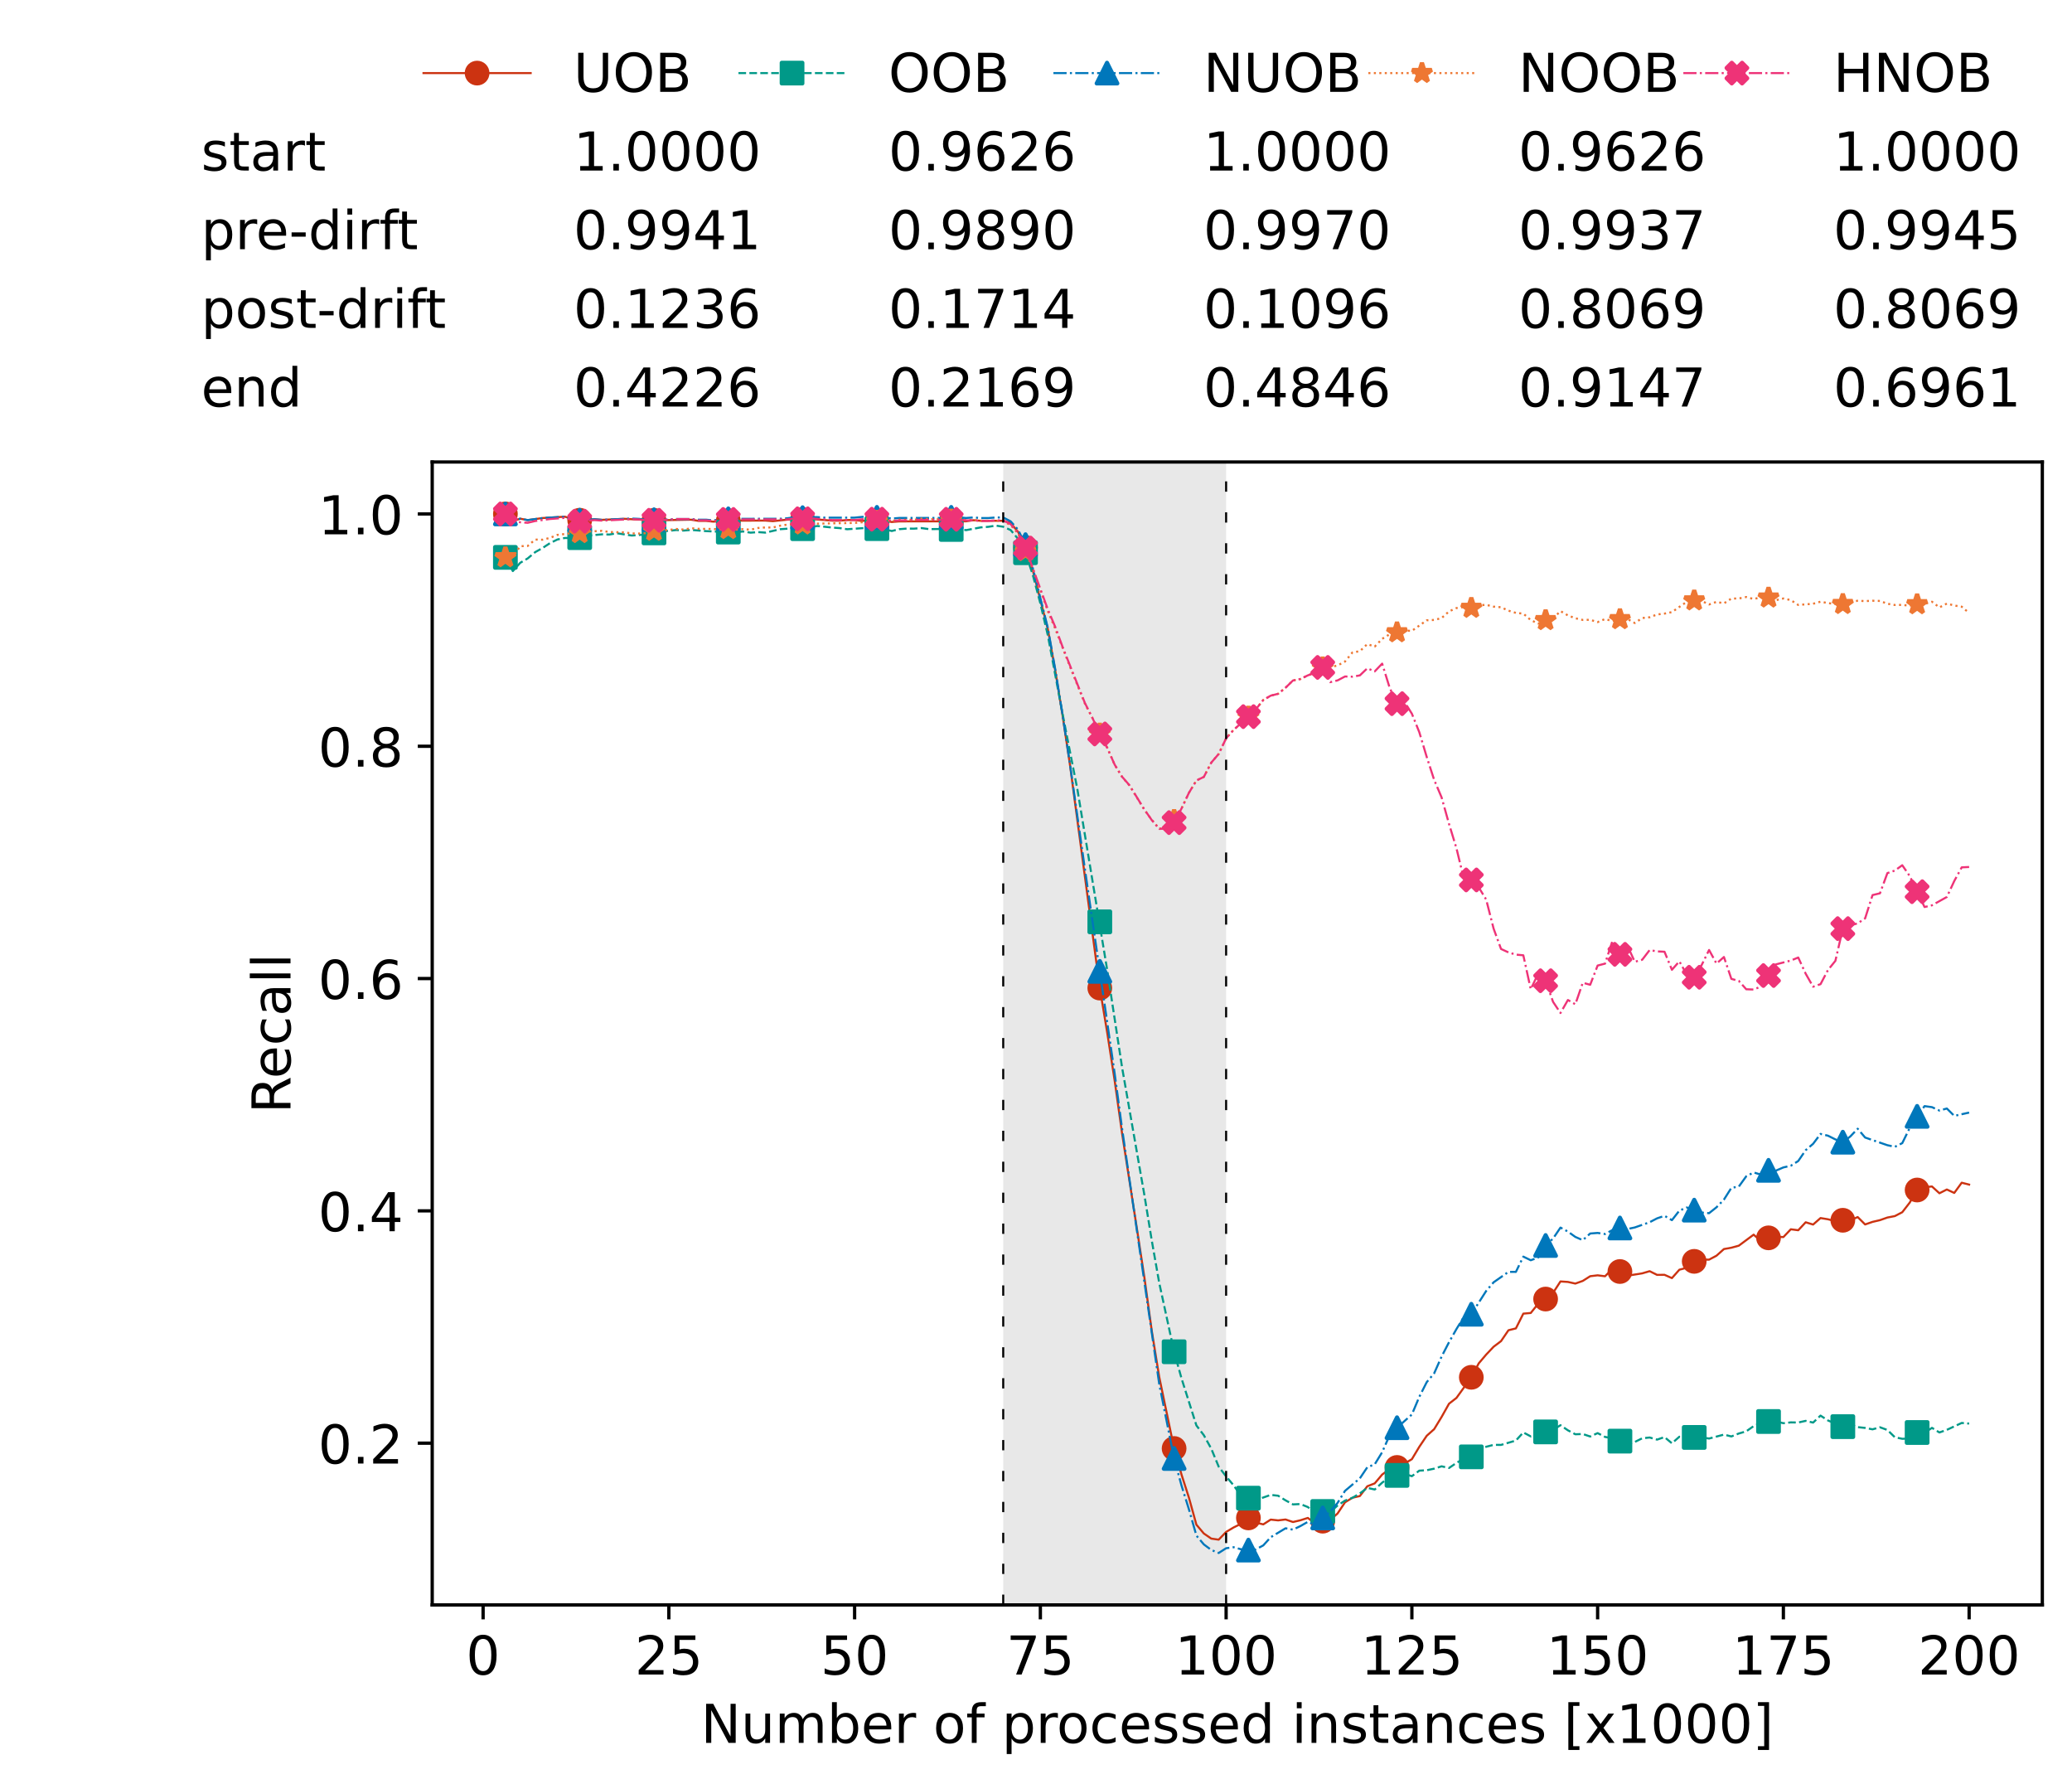 <?xml version="1.0" encoding="utf-8" standalone="no"?>
<!DOCTYPE svg PUBLIC "-//W3C//DTD SVG 1.1//EN"
  "http://www.w3.org/Graphics/SVG/1.1/DTD/svg11.dtd">
<!-- Created with matplotlib (https://matplotlib.org/) -->
<svg height="432.615pt" version="1.1" viewBox="0 0 502.65 432.615" width="502.65pt" xmlns="http://www.w3.org/2000/svg" xmlns:xlink="http://www.w3.org/1999/xlink">
 <defs>
  <style type="text/css">*{stroke-linecap:butt;stroke-linejoin:round;}</style>
 </defs>
 <g id="figure_1">
  <g id="patch_1">
   <path d="M 0 432.615 
L 502.65 432.615 
L 502.65 0 
L 0 0 
z
" style="fill:#ffffff;"/>
  </g>
  <g id="axes_1">
   <g id="patch_2">
    <path d="M 104.85 389.252 
L 495.45 389.252 
L 495.45 112.052 
L 104.85 112.052 
z
" style="fill:#ffffff;"/>
   </g>
   <g id="patch_3">
    <path clip-path="url(#pe1a444fac3)" d="M 297.446 389.252 
L 297.446 112.052 
L 243.372 112.052 
L 243.372 389.252 
z
" style="fill:#d3d3d3;opacity:0.5;"/>
   </g>
   <g id="matplotlib.axis_1">
    <g id="xtick_1">
     <g id="line2d_1">
      <defs>
       <path d="M 0 0 
L 0 3.5 
" id="md72c3f611a" style="stroke:#000000;stroke-width:0.8;"/>
      </defs>
      <g>
       <use style="stroke:#000000;stroke-width:0.8;" x="117.197" xlink:href="#md72c3f611a" y="389.252"/>
      </g>
     </g>
     <g id="text_1">
      <!-- 0 -->
      <g transform="translate(113.061 406.13)scale(0.13 -0.13)">
       <defs>
        <path d="M 31.781 66.406 
Q 24.172 66.406 20.328 58.906 
Q 16.5 51.422 16.5 36.375 
Q 16.5 21.391 20.328 13.891 
Q 24.172 6.391 31.781 6.391 
Q 39.453 6.391 43.281 13.891 
Q 47.125 21.391 47.125 36.375 
Q 47.125 51.422 43.281 58.906 
Q 39.453 66.406 31.781 66.406 
z
M 31.781 74.219 
Q 44.047 74.219 50.516 64.516 
Q 56.984 54.828 56.984 36.375 
Q 56.984 17.969 50.516 8.266 
Q 44.047 -1.422 31.781 -1.422 
Q 19.531 -1.422 13.062 8.266 
Q 6.594 17.969 6.594 36.375 
Q 6.594 54.828 13.062 64.516 
Q 19.531 74.219 31.781 74.219 
z
" id="DejaVuSans-48"/>
       </defs>
       <use xlink:href="#DejaVuSans-48"/>
      </g>
     </g>
    </g>
    <g id="xtick_2">
     <g id="line2d_2">
      <g>
       <use style="stroke:#000000;stroke-width:0.8;" x="162.259" xlink:href="#md72c3f611a" y="389.252"/>
      </g>
     </g>
     <g id="text_2">
      <!-- 25 -->
      <g transform="translate(153.988 406.13)scale(0.13 -0.13)">
       <defs>
        <path d="M 19.188 8.297 
L 53.609 8.297 
L 53.609 0 
L 7.328 0 
L 7.328 8.297 
Q 12.938 14.109 22.625 23.891 
Q 32.328 33.688 34.812 36.531 
Q 39.547 41.844 41.422 45.531 
Q 43.312 49.219 43.312 52.781 
Q 43.312 58.594 39.234 62.25 
Q 35.156 65.922 28.609 65.922 
Q 23.969 65.922 18.812 64.312 
Q 13.672 62.703 7.812 59.422 
L 7.812 69.391 
Q 13.766 71.781 18.938 73 
Q 24.125 74.219 28.422 74.219 
Q 39.75 74.219 46.484 68.547 
Q 53.219 62.891 53.219 53.422 
Q 53.219 48.922 51.531 44.891 
Q 49.859 40.875 45.406 35.406 
Q 44.188 33.984 37.641 27.219 
Q 31.109 20.453 19.188 8.297 
z
" id="DejaVuSans-50"/>
        <path d="M 10.797 72.906 
L 49.516 72.906 
L 49.516 64.594 
L 19.828 64.594 
L 19.828 46.734 
Q 21.969 47.469 24.109 47.828 
Q 26.266 48.188 28.422 48.188 
Q 40.625 48.188 47.75 41.5 
Q 54.891 34.812 54.891 23.391 
Q 54.891 11.625 47.562 5.094 
Q 40.234 -1.422 26.906 -1.422 
Q 22.312 -1.422 17.547 -0.641 
Q 12.797 0.141 7.719 1.703 
L 7.719 11.625 
Q 12.109 9.234 16.797 8.062 
Q 21.484 6.891 26.703 6.891 
Q 35.156 6.891 40.078 11.328 
Q 45.016 15.766 45.016 23.391 
Q 45.016 31 40.078 35.438 
Q 35.156 39.891 26.703 39.891 
Q 22.75 39.891 18.812 39.016 
Q 14.891 38.141 10.797 36.281 
z
" id="DejaVuSans-53"/>
       </defs>
       <use xlink:href="#DejaVuSans-50"/>
       <use x="63.623" xlink:href="#DejaVuSans-53"/>
      </g>
     </g>
    </g>
    <g id="xtick_3">
     <g id="line2d_3">
      <g>
       <use style="stroke:#000000;stroke-width:0.8;" x="207.322" xlink:href="#md72c3f611a" y="389.252"/>
      </g>
     </g>
     <g id="text_3">
      <!-- 50 -->
      <g transform="translate(199.05 406.13)scale(0.13 -0.13)">
       <use xlink:href="#DejaVuSans-53"/>
       <use x="63.623" xlink:href="#DejaVuSans-48"/>
      </g>
     </g>
    </g>
    <g id="xtick_4">
     <g id="line2d_4">
      <g>
       <use style="stroke:#000000;stroke-width:0.8;" x="252.384" xlink:href="#md72c3f611a" y="389.252"/>
      </g>
     </g>
     <g id="text_4">
      <!-- 75 -->
      <g transform="translate(244.113 406.13)scale(0.13 -0.13)">
       <defs>
        <path d="M 8.203 72.906 
L 55.078 72.906 
L 55.078 68.703 
L 28.609 0 
L 18.312 0 
L 43.219 64.594 
L 8.203 64.594 
z
" id="DejaVuSans-55"/>
       </defs>
       <use xlink:href="#DejaVuSans-55"/>
       <use x="63.623" xlink:href="#DejaVuSans-53"/>
      </g>
     </g>
    </g>
    <g id="xtick_5">
     <g id="line2d_5">
      <g>
       <use style="stroke:#000000;stroke-width:0.8;" x="297.446" xlink:href="#md72c3f611a" y="389.252"/>
      </g>
     </g>
     <g id="text_5">
      <!-- 100 -->
      <g transform="translate(285.039 406.13)scale(0.13 -0.13)">
       <defs>
        <path d="M 12.406 8.297 
L 28.516 8.297 
L 28.516 63.922 
L 10.984 60.406 
L 10.984 69.391 
L 28.422 72.906 
L 38.281 72.906 
L 38.281 8.297 
L 54.391 8.297 
L 54.391 0 
L 12.406 0 
z
" id="DejaVuSans-49"/>
       </defs>
       <use xlink:href="#DejaVuSans-49"/>
       <use x="63.623" xlink:href="#DejaVuSans-48"/>
       <use x="127.246" xlink:href="#DejaVuSans-48"/>
      </g>
     </g>
    </g>
    <g id="xtick_6">
     <g id="line2d_6">
      <g>
       <use style="stroke:#000000;stroke-width:0.8;" x="342.509" xlink:href="#md72c3f611a" y="389.252"/>
      </g>
     </g>
     <g id="text_6">
      <!-- 125 -->
      <g transform="translate(330.102 406.13)scale(0.13 -0.13)">
       <use xlink:href="#DejaVuSans-49"/>
       <use x="63.623" xlink:href="#DejaVuSans-50"/>
       <use x="127.246" xlink:href="#DejaVuSans-53"/>
      </g>
     </g>
    </g>
    <g id="xtick_7">
     <g id="line2d_7">
      <g>
       <use style="stroke:#000000;stroke-width:0.8;" x="387.571" xlink:href="#md72c3f611a" y="389.252"/>
      </g>
     </g>
     <g id="text_7">
      <!-- 150 -->
      <g transform="translate(375.164 406.13)scale(0.13 -0.13)">
       <use xlink:href="#DejaVuSans-49"/>
       <use x="63.623" xlink:href="#DejaVuSans-53"/>
       <use x="127.246" xlink:href="#DejaVuSans-48"/>
      </g>
     </g>
    </g>
    <g id="xtick_8">
     <g id="line2d_8">
      <g>
       <use style="stroke:#000000;stroke-width:0.8;" x="432.633" xlink:href="#md72c3f611a" y="389.252"/>
      </g>
     </g>
     <g id="text_8">
      <!-- 175 -->
      <g transform="translate(420.226 406.13)scale(0.13 -0.13)">
       <use xlink:href="#DejaVuSans-49"/>
       <use x="63.623" xlink:href="#DejaVuSans-55"/>
       <use x="127.246" xlink:href="#DejaVuSans-53"/>
      </g>
     </g>
    </g>
    <g id="xtick_9">
     <g id="line2d_9">
      <g>
       <use style="stroke:#000000;stroke-width:0.8;" x="477.695" xlink:href="#md72c3f611a" y="389.252"/>
      </g>
     </g>
     <g id="text_9">
      <!-- 200 -->
      <g transform="translate(465.289 406.13)scale(0.13 -0.13)">
       <use xlink:href="#DejaVuSans-50"/>
       <use x="63.623" xlink:href="#DejaVuSans-48"/>
       <use x="127.246" xlink:href="#DejaVuSans-48"/>
      </g>
     </g>
    </g>
    <g id="text_10">
     <!-- Number of processed instances [x1000] -->
     <g transform="translate(170.025 422.711)scale(0.13 -0.13)">
      <defs>
       <path d="M 9.812 72.906 
L 23.094 72.906 
L 55.422 11.922 
L 55.422 72.906 
L 64.984 72.906 
L 64.984 0 
L 51.703 0 
L 19.391 60.984 
L 19.391 0 
L 9.812 0 
z
" id="DejaVuSans-78"/>
       <path d="M 8.5 21.578 
L 8.5 54.688 
L 17.484 54.688 
L 17.484 21.922 
Q 17.484 14.156 20.5 10.266 
Q 23.531 6.391 29.594 6.391 
Q 36.859 6.391 41.078 11.031 
Q 45.312 15.672 45.312 23.688 
L 45.312 54.688 
L 54.297 54.688 
L 54.297 0 
L 45.312 0 
L 45.312 8.406 
Q 42.047 3.422 37.719 1 
Q 33.406 -1.422 27.688 -1.422 
Q 18.266 -1.422 13.375 4.438 
Q 8.5 10.297 8.5 21.578 
z
M 31.109 56 
z
" id="DejaVuSans-117"/>
       <path d="M 52 44.188 
Q 55.375 50.25 60.062 53.125 
Q 64.75 56 71.094 56 
Q 79.641 56 84.281 50.016 
Q 88.922 44.047 88.922 33.016 
L 88.922 0 
L 79.891 0 
L 79.891 32.719 
Q 79.891 40.578 77.094 44.375 
Q 74.312 48.188 68.609 48.188 
Q 61.625 48.188 57.562 43.547 
Q 53.516 38.922 53.516 30.906 
L 53.516 0 
L 44.484 0 
L 44.484 32.719 
Q 44.484 40.625 41.703 44.406 
Q 38.922 48.188 33.109 48.188 
Q 26.219 48.188 22.156 43.531 
Q 18.109 38.875 18.109 30.906 
L 18.109 0 
L 9.078 0 
L 9.078 54.688 
L 18.109 54.688 
L 18.109 46.188 
Q 21.188 51.219 25.484 53.609 
Q 29.781 56 35.688 56 
Q 41.656 56 45.828 52.969 
Q 50 49.953 52 44.188 
z
" id="DejaVuSans-109"/>
       <path d="M 48.688 27.297 
Q 48.688 37.203 44.609 42.844 
Q 40.531 48.484 33.406 48.484 
Q 26.266 48.484 22.188 42.844 
Q 18.109 37.203 18.109 27.297 
Q 18.109 17.391 22.188 11.75 
Q 26.266 6.109 33.406 6.109 
Q 40.531 6.109 44.609 11.75 
Q 48.688 17.391 48.688 27.297 
z
M 18.109 46.391 
Q 20.953 51.266 25.266 53.625 
Q 29.594 56 35.594 56 
Q 45.562 56 51.781 48.094 
Q 58.016 40.188 58.016 27.297 
Q 58.016 14.406 51.781 6.484 
Q 45.562 -1.422 35.594 -1.422 
Q 29.594 -1.422 25.266 0.953 
Q 20.953 3.328 18.109 8.203 
L 18.109 0 
L 9.078 0 
L 9.078 75.984 
L 18.109 75.984 
z
" id="DejaVuSans-98"/>
       <path d="M 56.203 29.594 
L 56.203 25.203 
L 14.891 25.203 
Q 15.484 15.922 20.484 11.062 
Q 25.484 6.203 34.422 6.203 
Q 39.594 6.203 44.453 7.469 
Q 49.312 8.734 54.109 11.281 
L 54.109 2.781 
Q 49.266 0.734 44.188 -0.344 
Q 39.109 -1.422 33.891 -1.422 
Q 20.797 -1.422 13.156 6.188 
Q 5.516 13.812 5.516 26.812 
Q 5.516 40.234 12.766 48.109 
Q 20.016 56 32.328 56 
Q 43.359 56 49.781 48.891 
Q 56.203 41.797 56.203 29.594 
z
M 47.219 32.234 
Q 47.125 39.594 43.094 43.984 
Q 39.062 48.391 32.422 48.391 
Q 24.906 48.391 20.391 44.141 
Q 15.875 39.891 15.188 32.172 
z
" id="DejaVuSans-101"/>
       <path d="M 41.109 46.297 
Q 39.594 47.172 37.812 47.578 
Q 36.031 48 33.891 48 
Q 26.266 48 22.188 43.047 
Q 18.109 38.094 18.109 28.812 
L 18.109 0 
L 9.078 0 
L 9.078 54.688 
L 18.109 54.688 
L 18.109 46.188 
Q 20.953 51.172 25.484 53.578 
Q 30.031 56 36.531 56 
Q 37.453 56 38.578 55.875 
Q 39.703 55.766 41.062 55.516 
z
" id="DejaVuSans-114"/>
       <path id="DejaVuSans-32"/>
       <path d="M 30.609 48.391 
Q 23.391 48.391 19.188 42.75 
Q 14.984 37.109 14.984 27.297 
Q 14.984 17.484 19.156 11.844 
Q 23.344 6.203 30.609 6.203 
Q 37.797 6.203 41.984 11.859 
Q 46.188 17.531 46.188 27.297 
Q 46.188 37.016 41.984 42.703 
Q 37.797 48.391 30.609 48.391 
z
M 30.609 56 
Q 42.328 56 49.016 48.375 
Q 55.719 40.766 55.719 27.297 
Q 55.719 13.875 49.016 6.219 
Q 42.328 -1.422 30.609 -1.422 
Q 18.844 -1.422 12.172 6.219 
Q 5.516 13.875 5.516 27.297 
Q 5.516 40.766 12.172 48.375 
Q 18.844 56 30.609 56 
z
" id="DejaVuSans-111"/>
       <path d="M 37.109 75.984 
L 37.109 68.5 
L 28.516 68.5 
Q 23.688 68.5 21.797 66.547 
Q 19.922 64.594 19.922 59.516 
L 19.922 54.688 
L 34.719 54.688 
L 34.719 47.703 
L 19.922 47.703 
L 19.922 0 
L 10.891 0 
L 10.891 47.703 
L 2.297 47.703 
L 2.297 54.688 
L 10.891 54.688 
L 10.891 58.5 
Q 10.891 67.625 15.141 71.797 
Q 19.391 75.984 28.609 75.984 
z
" id="DejaVuSans-102"/>
       <path d="M 18.109 8.203 
L 18.109 -20.797 
L 9.078 -20.797 
L 9.078 54.688 
L 18.109 54.688 
L 18.109 46.391 
Q 20.953 51.266 25.266 53.625 
Q 29.594 56 35.594 56 
Q 45.562 56 51.781 48.094 
Q 58.016 40.188 58.016 27.297 
Q 58.016 14.406 51.781 6.484 
Q 45.562 -1.422 35.594 -1.422 
Q 29.594 -1.422 25.266 0.953 
Q 20.953 3.328 18.109 8.203 
z
M 48.688 27.297 
Q 48.688 37.203 44.609 42.844 
Q 40.531 48.484 33.406 48.484 
Q 26.266 48.484 22.188 42.844 
Q 18.109 37.203 18.109 27.297 
Q 18.109 17.391 22.188 11.75 
Q 26.266 6.109 33.406 6.109 
Q 40.531 6.109 44.609 11.75 
Q 48.688 17.391 48.688 27.297 
z
" id="DejaVuSans-112"/>
       <path d="M 48.781 52.594 
L 48.781 44.188 
Q 44.969 46.297 41.141 47.344 
Q 37.312 48.391 33.406 48.391 
Q 24.656 48.391 19.812 42.844 
Q 14.984 37.312 14.984 27.297 
Q 14.984 17.281 19.812 11.734 
Q 24.656 6.203 33.406 6.203 
Q 37.312 6.203 41.141 7.25 
Q 44.969 8.297 48.781 10.406 
L 48.781 2.094 
Q 45.016 0.344 40.984 -0.531 
Q 36.969 -1.422 32.422 -1.422 
Q 20.062 -1.422 12.781 6.344 
Q 5.516 14.109 5.516 27.297 
Q 5.516 40.672 12.859 48.328 
Q 20.219 56 33.016 56 
Q 37.156 56 41.109 55.141 
Q 45.062 54.297 48.781 52.594 
z
" id="DejaVuSans-99"/>
       <path d="M 44.281 53.078 
L 44.281 44.578 
Q 40.484 46.531 36.375 47.5 
Q 32.281 48.484 27.875 48.484 
Q 21.188 48.484 17.844 46.438 
Q 14.5 44.391 14.5 40.281 
Q 14.5 37.156 16.891 35.375 
Q 19.281 33.594 26.516 31.984 
L 29.594 31.297 
Q 39.156 29.25 43.188 25.516 
Q 47.219 21.781 47.219 15.094 
Q 47.219 7.469 41.188 3.016 
Q 35.156 -1.422 24.609 -1.422 
Q 20.219 -1.422 15.453 -0.562 
Q 10.688 0.297 5.422 2 
L 5.422 11.281 
Q 10.406 8.688 15.234 7.391 
Q 20.062 6.109 24.812 6.109 
Q 31.156 6.109 34.562 8.281 
Q 37.984 10.453 37.984 14.406 
Q 37.984 18.062 35.516 20.016 
Q 33.062 21.969 24.703 23.781 
L 21.578 24.516 
Q 13.234 26.266 9.516 29.906 
Q 5.812 33.547 5.812 39.891 
Q 5.812 47.609 11.281 51.797 
Q 16.75 56 26.812 56 
Q 31.781 56 36.172 55.266 
Q 40.578 54.547 44.281 53.078 
z
" id="DejaVuSans-115"/>
       <path d="M 45.406 46.391 
L 45.406 75.984 
L 54.391 75.984 
L 54.391 0 
L 45.406 0 
L 45.406 8.203 
Q 42.578 3.328 38.25 0.953 
Q 33.938 -1.422 27.875 -1.422 
Q 17.969 -1.422 11.734 6.484 
Q 5.516 14.406 5.516 27.297 
Q 5.516 40.188 11.734 48.094 
Q 17.969 56 27.875 56 
Q 33.938 56 38.25 53.625 
Q 42.578 51.266 45.406 46.391 
z
M 14.797 27.297 
Q 14.797 17.391 18.875 11.75 
Q 22.953 6.109 30.078 6.109 
Q 37.203 6.109 41.297 11.75 
Q 45.406 17.391 45.406 27.297 
Q 45.406 37.203 41.297 42.844 
Q 37.203 48.484 30.078 48.484 
Q 22.953 48.484 18.875 42.844 
Q 14.797 37.203 14.797 27.297 
z
" id="DejaVuSans-100"/>
       <path d="M 9.422 54.688 
L 18.406 54.688 
L 18.406 0 
L 9.422 0 
z
M 9.422 75.984 
L 18.406 75.984 
L 18.406 64.594 
L 9.422 64.594 
z
" id="DejaVuSans-105"/>
       <path d="M 54.891 33.016 
L 54.891 0 
L 45.906 0 
L 45.906 32.719 
Q 45.906 40.484 42.875 44.328 
Q 39.844 48.188 33.797 48.188 
Q 26.516 48.188 22.312 43.547 
Q 18.109 38.922 18.109 30.906 
L 18.109 0 
L 9.078 0 
L 9.078 54.688 
L 18.109 54.688 
L 18.109 46.188 
Q 21.344 51.125 25.703 53.562 
Q 30.078 56 35.797 56 
Q 45.219 56 50.047 50.172 
Q 54.891 44.344 54.891 33.016 
z
" id="DejaVuSans-110"/>
       <path d="M 18.312 70.219 
L 18.312 54.688 
L 36.812 54.688 
L 36.812 47.703 
L 18.312 47.703 
L 18.312 18.016 
Q 18.312 11.328 20.141 9.422 
Q 21.969 7.516 27.594 7.516 
L 36.812 7.516 
L 36.812 0 
L 27.594 0 
Q 17.188 0 13.234 3.875 
Q 9.281 7.766 9.281 18.016 
L 9.281 47.703 
L 2.688 47.703 
L 2.688 54.688 
L 9.281 54.688 
L 9.281 70.219 
z
" id="DejaVuSans-116"/>
       <path d="M 34.281 27.484 
Q 23.391 27.484 19.188 25 
Q 14.984 22.516 14.984 16.5 
Q 14.984 11.719 18.141 8.906 
Q 21.297 6.109 26.703 6.109 
Q 34.188 6.109 38.703 11.406 
Q 43.219 16.703 43.219 25.484 
L 43.219 27.484 
z
M 52.203 31.203 
L 52.203 0 
L 43.219 0 
L 43.219 8.297 
Q 40.141 3.328 35.547 0.953 
Q 30.953 -1.422 24.312 -1.422 
Q 15.922 -1.422 10.953 3.297 
Q 6 8.016 6 15.922 
Q 6 25.141 12.172 29.828 
Q 18.359 34.516 30.609 34.516 
L 43.219 34.516 
L 43.219 35.406 
Q 43.219 41.609 39.141 45 
Q 35.062 48.391 27.688 48.391 
Q 23 48.391 18.547 47.266 
Q 14.109 46.141 10.016 43.891 
L 10.016 52.203 
Q 14.938 54.109 19.578 55.047 
Q 24.219 56 28.609 56 
Q 40.484 56 46.344 49.844 
Q 52.203 43.703 52.203 31.203 
z
" id="DejaVuSans-97"/>
       <path d="M 8.594 75.984 
L 29.297 75.984 
L 29.297 69 
L 17.578 69 
L 17.578 -6.203 
L 29.297 -6.203 
L 29.297 -13.188 
L 8.594 -13.188 
z
" id="DejaVuSans-91"/>
       <path d="M 54.891 54.688 
L 35.109 28.078 
L 55.906 0 
L 45.312 0 
L 29.391 21.484 
L 13.484 0 
L 2.875 0 
L 24.125 28.609 
L 4.688 54.688 
L 15.281 54.688 
L 29.781 35.203 
L 44.281 54.688 
z
" id="DejaVuSans-120"/>
       <path d="M 30.422 75.984 
L 30.422 -13.188 
L 9.719 -13.188 
L 9.719 -6.203 
L 21.391 -6.203 
L 21.391 69 
L 9.719 69 
L 9.719 75.984 
z
" id="DejaVuSans-93"/>
      </defs>
      <use xlink:href="#DejaVuSans-78"/>
      <use x="74.805" xlink:href="#DejaVuSans-117"/>
      <use x="138.184" xlink:href="#DejaVuSans-109"/>
      <use x="235.596" xlink:href="#DejaVuSans-98"/>
      <use x="299.072" xlink:href="#DejaVuSans-101"/>
      <use x="360.596" xlink:href="#DejaVuSans-114"/>
      <use x="401.709" xlink:href="#DejaVuSans-32"/>
      <use x="433.496" xlink:href="#DejaVuSans-111"/>
      <use x="494.678" xlink:href="#DejaVuSans-102"/>
      <use x="529.883" xlink:href="#DejaVuSans-32"/>
      <use x="561.67" xlink:href="#DejaVuSans-112"/>
      <use x="625.146" xlink:href="#DejaVuSans-114"/>
      <use x="664.01" xlink:href="#DejaVuSans-111"/>
      <use x="725.191" xlink:href="#DejaVuSans-99"/>
      <use x="780.172" xlink:href="#DejaVuSans-101"/>
      <use x="841.695" xlink:href="#DejaVuSans-115"/>
      <use x="893.795" xlink:href="#DejaVuSans-115"/>
      <use x="945.895" xlink:href="#DejaVuSans-101"/>
      <use x="1007.418" xlink:href="#DejaVuSans-100"/>
      <use x="1070.895" xlink:href="#DejaVuSans-32"/>
      <use x="1102.682" xlink:href="#DejaVuSans-105"/>
      <use x="1130.465" xlink:href="#DejaVuSans-110"/>
      <use x="1193.844" xlink:href="#DejaVuSans-115"/>
      <use x="1245.943" xlink:href="#DejaVuSans-116"/>
      <use x="1285.152" xlink:href="#DejaVuSans-97"/>
      <use x="1346.432" xlink:href="#DejaVuSans-110"/>
      <use x="1409.811" xlink:href="#DejaVuSans-99"/>
      <use x="1464.791" xlink:href="#DejaVuSans-101"/>
      <use x="1526.314" xlink:href="#DejaVuSans-115"/>
      <use x="1578.414" xlink:href="#DejaVuSans-32"/>
      <use x="1610.201" xlink:href="#DejaVuSans-91"/>
      <use x="1649.215" xlink:href="#DejaVuSans-120"/>
      <use x="1708.395" xlink:href="#DejaVuSans-49"/>
      <use x="1772.018" xlink:href="#DejaVuSans-48"/>
      <use x="1835.641" xlink:href="#DejaVuSans-48"/>
      <use x="1899.264" xlink:href="#DejaVuSans-48"/>
      <use x="1962.887" xlink:href="#DejaVuSans-93"/>
     </g>
    </g>
   </g>
   <g id="matplotlib.axis_2">
    <g id="ytick_1">
     <g id="line2d_10">
      <defs>
       <path d="M 0 0 
L -3.5 0 
" id="m2dcf34da5a" style="stroke:#000000;stroke-width:0.8;"/>
      </defs>
      <g>
       <use style="stroke:#000000;stroke-width:0.8;" x="104.85" xlink:href="#m2dcf34da5a" y="350.019"/>
      </g>
     </g>
     <g id="text_11">
      <!-- 0.2 -->
      <g transform="translate(77.176 354.958)scale(0.13 -0.13)">
       <defs>
        <path d="M 10.688 12.406 
L 21 12.406 
L 21 0 
L 10.688 0 
z
" id="DejaVuSans-46"/>
       </defs>
       <use xlink:href="#DejaVuSans-48"/>
       <use x="63.623" xlink:href="#DejaVuSans-46"/>
       <use x="95.41" xlink:href="#DejaVuSans-50"/>
      </g>
     </g>
    </g>
    <g id="ytick_2">
     <g id="line2d_11">
      <g>
       <use style="stroke:#000000;stroke-width:0.8;" x="104.85" xlink:href="#m2dcf34da5a" y="293.677"/>
      </g>
     </g>
     <g id="text_12">
      <!-- 0.4 -->
      <g transform="translate(77.176 298.616)scale(0.13 -0.13)">
       <defs>
        <path d="M 37.797 64.312 
L 12.891 25.391 
L 37.797 25.391 
z
M 35.203 72.906 
L 47.609 72.906 
L 47.609 25.391 
L 58.016 25.391 
L 58.016 17.188 
L 47.609 17.188 
L 47.609 0 
L 37.797 0 
L 37.797 17.188 
L 4.891 17.188 
L 4.891 26.703 
z
" id="DejaVuSans-52"/>
       </defs>
       <use xlink:href="#DejaVuSans-48"/>
       <use x="63.623" xlink:href="#DejaVuSans-46"/>
       <use x="95.41" xlink:href="#DejaVuSans-52"/>
      </g>
     </g>
    </g>
    <g id="ytick_3">
     <g id="line2d_12">
      <g>
       <use style="stroke:#000000;stroke-width:0.8;" x="104.85" xlink:href="#m2dcf34da5a" y="237.335"/>
      </g>
     </g>
     <g id="text_13">
      <!-- 0.6 -->
      <g transform="translate(77.176 242.274)scale(0.13 -0.13)">
       <defs>
        <path d="M 33.016 40.375 
Q 26.375 40.375 22.484 35.828 
Q 18.609 31.297 18.609 23.391 
Q 18.609 15.531 22.484 10.953 
Q 26.375 6.391 33.016 6.391 
Q 39.656 6.391 43.531 10.953 
Q 47.406 15.531 47.406 23.391 
Q 47.406 31.297 43.531 35.828 
Q 39.656 40.375 33.016 40.375 
z
M 52.594 71.297 
L 52.594 62.312 
Q 48.875 64.062 45.094 64.984 
Q 41.312 65.922 37.594 65.922 
Q 27.828 65.922 22.672 59.328 
Q 17.531 52.734 16.797 39.406 
Q 19.672 43.656 24.016 45.922 
Q 28.375 48.188 33.594 48.188 
Q 44.578 48.188 50.953 41.516 
Q 57.328 34.859 57.328 23.391 
Q 57.328 12.156 50.688 5.359 
Q 44.047 -1.422 33.016 -1.422 
Q 20.359 -1.422 13.672 8.266 
Q 6.984 17.969 6.984 36.375 
Q 6.984 53.656 15.188 63.938 
Q 23.391 74.219 37.203 74.219 
Q 40.922 74.219 44.703 73.484 
Q 48.484 72.75 52.594 71.297 
z
" id="DejaVuSans-54"/>
       </defs>
       <use xlink:href="#DejaVuSans-48"/>
       <use x="63.623" xlink:href="#DejaVuSans-46"/>
       <use x="95.41" xlink:href="#DejaVuSans-54"/>
      </g>
     </g>
    </g>
    <g id="ytick_4">
     <g id="line2d_13">
      <g>
       <use style="stroke:#000000;stroke-width:0.8;" x="104.85" xlink:href="#m2dcf34da5a" y="180.994"/>
      </g>
     </g>
     <g id="text_14">
      <!-- 0.8 -->
      <g transform="translate(77.176 185.933)scale(0.13 -0.13)">
       <defs>
        <path d="M 31.781 34.625 
Q 24.75 34.625 20.719 30.859 
Q 16.703 27.094 16.703 20.516 
Q 16.703 13.922 20.719 10.156 
Q 24.75 6.391 31.781 6.391 
Q 38.812 6.391 42.859 10.172 
Q 46.922 13.969 46.922 20.516 
Q 46.922 27.094 42.891 30.859 
Q 38.875 34.625 31.781 34.625 
z
M 21.922 38.812 
Q 15.578 40.375 12.031 44.719 
Q 8.5 49.078 8.5 55.328 
Q 8.5 64.062 14.719 69.141 
Q 20.953 74.219 31.781 74.219 
Q 42.672 74.219 48.875 69.141 
Q 55.078 64.062 55.078 55.328 
Q 55.078 49.078 51.531 44.719 
Q 48 40.375 41.703 38.812 
Q 48.828 37.156 52.797 32.312 
Q 56.781 27.484 56.781 20.516 
Q 56.781 9.906 50.312 4.234 
Q 43.844 -1.422 31.781 -1.422 
Q 19.734 -1.422 13.25 4.234 
Q 6.781 9.906 6.781 20.516 
Q 6.781 27.484 10.781 32.312 
Q 14.797 37.156 21.922 38.812 
z
M 18.312 54.391 
Q 18.312 48.734 21.844 45.562 
Q 25.391 42.391 31.781 42.391 
Q 38.141 42.391 41.719 45.562 
Q 45.312 48.734 45.312 54.391 
Q 45.312 60.062 41.719 63.234 
Q 38.141 66.406 31.781 66.406 
Q 25.391 66.406 21.844 63.234 
Q 18.312 60.062 18.312 54.391 
z
" id="DejaVuSans-56"/>
       </defs>
       <use xlink:href="#DejaVuSans-48"/>
       <use x="63.623" xlink:href="#DejaVuSans-46"/>
       <use x="95.41" xlink:href="#DejaVuSans-56"/>
      </g>
     </g>
    </g>
    <g id="ytick_5">
     <g id="line2d_14">
      <g>
       <use style="stroke:#000000;stroke-width:0.8;" x="104.85" xlink:href="#m2dcf34da5a" y="124.652"/>
      </g>
     </g>
     <g id="text_15">
      <!-- 1.0 -->
      <g transform="translate(77.176 129.591)scale(0.13 -0.13)">
       <use xlink:href="#DejaVuSans-49"/>
       <use x="63.623" xlink:href="#DejaVuSans-46"/>
       <use x="95.41" xlink:href="#DejaVuSans-48"/>
      </g>
     </g>
    </g>
    <g id="text_16">
     <!-- Recall -->
     <g transform="translate(70.472 270.044)rotate(-90)scale(0.13 -0.13)">
      <defs>
       <path d="M 44.391 34.188 
Q 47.562 33.109 50.562 29.594 
Q 53.562 26.078 56.594 19.922 
L 66.609 0 
L 56 0 
L 46.688 18.703 
Q 43.062 26.031 39.672 28.422 
Q 36.281 30.812 30.422 30.812 
L 19.672 30.812 
L 19.672 0 
L 9.812 0 
L 9.812 72.906 
L 32.078 72.906 
Q 44.578 72.906 50.734 67.672 
Q 56.891 62.453 56.891 51.906 
Q 56.891 45.016 53.688 40.469 
Q 50.484 35.938 44.391 34.188 
z
M 19.672 64.797 
L 19.672 38.922 
L 32.078 38.922 
Q 39.203 38.922 42.844 42.219 
Q 46.484 45.516 46.484 51.906 
Q 46.484 58.297 42.844 61.547 
Q 39.203 64.797 32.078 64.797 
z
" id="DejaVuSans-82"/>
       <path d="M 9.422 75.984 
L 18.406 75.984 
L 18.406 0 
L 9.422 0 
z
" id="DejaVuSans-108"/>
      </defs>
      <use xlink:href="#DejaVuSans-82"/>
      <use x="64.982" xlink:href="#DejaVuSans-101"/>
      <use x="126.506" xlink:href="#DejaVuSans-99"/>
      <use x="181.486" xlink:href="#DejaVuSans-97"/>
      <use x="242.766" xlink:href="#DejaVuSans-108"/>
      <use x="270.549" xlink:href="#DejaVuSans-108"/>
     </g>
    </g>
   </g>
   <g id="line2d_15"/>
   <g id="line2d_16"/>
   <g id="line2d_17"/>
   <g id="line2d_18"/>
   <g id="line2d_19"/>
   <g id="line2d_20">
    <path clip-path="url(#pe1a444fac3)" d="M 122.605 124.652 
L 124.407 126.37 
L 126.21 125.797 
L 128.012 126.145 
L 131.617 125.647 
L 137.024 125.316 
L 138.827 125.849 
L 140.629 126.174 
L 144.234 125.94 
L 146.037 126.084 
L 151.444 125.832 
L 158.654 126.207 
L 167.667 126.041 
L 169.469 126.338 
L 171.272 126.338 
L 173.074 126.518 
L 176.679 126.275 
L 185.692 126.257 
L 187.494 126.394 
L 192.902 125.842 
L 194.704 125.984 
L 196.507 125.851 
L 201.914 126.278 
L 203.717 126.278 
L 205.519 126.122 
L 207.322 126.122 
L 209.124 126.34 
L 210.927 126.195 
L 212.729 126.311 
L 214.532 126.311 
L 216.334 126.601 
L 218.137 126.453 
L 234.359 126.435 
L 236.162 126.174 
L 237.964 126.319 
L 243.372 126.311 
L 245.174 126.852 
L 246.976 129 
L 248.779 132.812 
L 250.581 138.446 
L 254.186 152.558 
L 255.989 162.619 
L 257.791 173.643 
L 259.594 185.708 
L 266.804 239.642 
L 268.606 250.467 
L 270.409 262.096 
L 272.211 274.927 
L 275.816 298.079 
L 277.619 309.822 
L 279.421 322.847 
L 281.224 334.003 
L 284.829 351.307 
L 286.631 357.652 
L 288.434 363.273 
L 290.236 369.788 
L 292.039 371.926 
L 293.841 373.162 
L 295.644 373.421 
L 297.446 371.543 
L 299.249 370.469 
L 301.051 369.577 
L 302.854 368.146 
L 304.656 369.28 
L 306.459 369.715 
L 308.261 368.556 
L 310.064 368.744 
L 311.866 368.53 
L 313.669 369.139 
L 315.471 368.717 
L 317.274 368.146 
L 319.076 369.55 
L 320.879 368.936 
L 322.681 368.672 
L 324.484 367.068 
L 326.286 364.365 
L 328.089 363.255 
L 329.891 362.84 
L 331.694 360.475 
L 333.496 359.771 
L 335.299 357.634 
L 337.101 356.282 
L 338.904 355.904 
L 340.706 354.978 
L 342.509 353.903 
L 344.311 350.9 
L 346.114 348.226 
L 347.916 346.615 
L 349.719 343.658 
L 351.521 340.446 
L 353.324 339.041 
L 356.928 334.041 
L 358.731 330.657 
L 360.533 328.536 
L 362.336 326.632 
L 364.138 325.269 
L 365.941 322.628 
L 367.743 322.182 
L 369.546 318.6 
L 371.348 318.444 
L 373.151 316.198 
L 374.953 315.065 
L 376.756 313.564 
L 378.558 310.795 
L 380.361 310.913 
L 382.163 311.311 
L 383.966 310.665 
L 385.768 309.525 
L 387.571 309.309 
L 389.373 309.536 
L 391.176 307.708 
L 392.978 308.386 
L 394.781 309.407 
L 398.386 308.832 
L 400.188 308.305 
L 401.991 309.202 
L 403.793 309.184 
L 405.596 309.983 
L 407.398 307.948 
L 409.201 307.48 
L 411.003 305.921 
L 412.806 305.502 
L 414.608 305.506 
L 416.411 304.545 
L 418.213 302.938 
L 420.016 302.614 
L 421.818 302.12 
L 425.423 299.445 
L 427.226 301.071 
L 429.028 300.22 
L 430.831 299.941 
L 432.633 300.033 
L 434.436 298.142 
L 436.238 298.376 
L 438.041 296.444 
L 439.843 296.996 
L 441.646 295.418 
L 443.448 295.715 
L 445.251 296.183 
L 447.053 295.958 
L 448.856 295.976 
L 450.658 295.176 
L 452.461 296.973 
L 454.263 296.346 
L 456.066 295.926 
L 457.868 295.293 
L 459.671 294.943 
L 461.473 294.004 
L 463.276 291.684 
L 465.078 288.617 
L 466.881 287.929 
L 468.683 287.761 
L 470.485 289.406 
L 472.288 288.494 
L 474.09 289.327 
L 475.893 286.848 
L 477.695 287.306 
L 477.695 287.306 
" style="fill:none;stroke:#cc3311;stroke-linecap:square;stroke-width:0.5;"/>
    <defs>
     <path d="M 0 2.5 
C 0.663 2.5 1.299 2.237 1.768 1.768 
C 2.237 1.299 2.5 0.663 2.5 0 
C 2.5 -0.663 2.237 -1.299 1.768 -1.768 
C 1.299 -2.237 0.663 -2.5 0 -2.5 
C -0.663 -2.5 -1.299 -2.237 -1.768 -1.768 
C -2.237 -1.299 -2.5 -0.663 -2.5 0 
C -2.5 0.663 -2.237 1.299 -1.768 1.768 
C -1.299 2.237 -0.663 2.5 0 2.5 
z
" id="m8cf17861da" style="stroke:#cc3311;"/>
    </defs>
    <g clip-path="url(#pe1a444fac3)">
     <use style="fill:#cc3311;stroke:#cc3311;" x="122.605" xlink:href="#m8cf17861da" y="124.652"/>
     <use style="fill:#cc3311;stroke:#cc3311;" x="140.629" xlink:href="#m8cf17861da" y="126.174"/>
     <use style="fill:#cc3311;stroke:#cc3311;" x="158.654" xlink:href="#m8cf17861da" y="126.207"/>
     <use style="fill:#cc3311;stroke:#cc3311;" x="176.679" xlink:href="#m8cf17861da" y="126.275"/>
     <use style="fill:#cc3311;stroke:#cc3311;" x="194.704" xlink:href="#m8cf17861da" y="125.984"/>
     <use style="fill:#cc3311;stroke:#cc3311;" x="212.729" xlink:href="#m8cf17861da" y="126.311"/>
     <use style="fill:#cc3311;stroke:#cc3311;" x="230.754" xlink:href="#m8cf17861da" y="126.449"/>
     <use style="fill:#cc3311;stroke:#cc3311;" x="248.779" xlink:href="#m8cf17861da" y="132.812"/>
     <use style="fill:#cc3311;stroke:#cc3311;" x="266.804" xlink:href="#m8cf17861da" y="239.642"/>
     <use style="fill:#cc3311;stroke:#cc3311;" x="284.829" xlink:href="#m8cf17861da" y="351.307"/>
     <use style="fill:#cc3311;stroke:#cc3311;" x="302.854" xlink:href="#m8cf17861da" y="368.146"/>
     <use style="fill:#cc3311;stroke:#cc3311;" x="320.879" xlink:href="#m8cf17861da" y="368.936"/>
     <use style="fill:#cc3311;stroke:#cc3311;" x="338.904" xlink:href="#m8cf17861da" y="355.904"/>
     <use style="fill:#cc3311;stroke:#cc3311;" x="356.928" xlink:href="#m8cf17861da" y="334.041"/>
     <use style="fill:#cc3311;stroke:#cc3311;" x="374.953" xlink:href="#m8cf17861da" y="315.065"/>
     <use style="fill:#cc3311;stroke:#cc3311;" x="392.978" xlink:href="#m8cf17861da" y="308.386"/>
     <use style="fill:#cc3311;stroke:#cc3311;" x="411.003" xlink:href="#m8cf17861da" y="305.921"/>
     <use style="fill:#cc3311;stroke:#cc3311;" x="429.028" xlink:href="#m8cf17861da" y="300.22"/>
     <use style="fill:#cc3311;stroke:#cc3311;" x="447.053" xlink:href="#m8cf17861da" y="295.958"/>
     <use style="fill:#cc3311;stroke:#cc3311;" x="465.078" xlink:href="#m8cf17861da" y="288.617"/>
    </g>
   </g>
   <g id="line2d_21"/>
   <g id="line2d_22"/>
   <g id="line2d_23"/>
   <g id="line2d_24"/>
   <g id="line2d_25">
    <path clip-path="url(#pe1a444fac3)" d="M 122.605 135.183 
L 124.407 138.506 
L 126.21 136.496 
L 128.012 135.439 
L 129.815 133.922 
L 131.617 132.91 
L 133.419 131.73 
L 135.222 130.846 
L 137.024 130.48 
L 138.827 130.497 
L 140.629 130.399 
L 142.432 129.92 
L 146.037 129.598 
L 147.839 129.64 
L 149.642 129.328 
L 153.247 129.883 
L 156.852 129.627 
L 160.457 128.922 
L 164.062 128.548 
L 165.864 128.681 
L 167.667 128.521 
L 171.272 128.812 
L 174.877 128.983 
L 178.482 129.044 
L 180.284 128.909 
L 182.087 129.188 
L 183.889 129.054 
L 185.692 129.179 
L 189.297 128.349 
L 191.099 128.218 
L 194.704 128.223 
L 196.507 127.82 
L 198.309 127.571 
L 201.914 127.952 
L 203.717 128.085 
L 205.519 128.359 
L 210.927 127.981 
L 214.532 128.353 
L 216.334 128.789 
L 218.137 128.344 
L 219.939 128.199 
L 221.742 128.215 
L 223.544 128.078 
L 225.347 128.325 
L 232.557 128.277 
L 234.359 128.58 
L 237.964 127.903 
L 239.767 127.77 
L 241.569 127.48 
L 243.372 127.749 
L 245.174 128.555 
L 246.976 130.695 
L 248.779 134.056 
L 250.581 139.549 
L 252.384 146.346 
L 254.186 154.044 
L 257.791 173.255 
L 261.396 191.618 
L 268.606 235.317 
L 272.211 258.916 
L 277.619 289.844 
L 279.421 300.935 
L 281.224 311.172 
L 284.829 327.848 
L 286.631 334.325 
L 290.236 345.718 
L 292.039 348.085 
L 293.841 351.351 
L 295.644 355.712 
L 297.446 358.088 
L 299.249 360.229 
L 301.051 362.732 
L 302.854 363.352 
L 304.656 363.839 
L 308.261 362.558 
L 310.064 362.765 
L 311.866 363.886 
L 313.669 364.871 
L 315.471 364.78 
L 317.274 365.513 
L 319.076 366.917 
L 320.879 366.584 
L 322.681 366.746 
L 324.484 365.139 
L 326.286 363.952 
L 328.089 363.267 
L 329.891 362.2 
L 331.694 360.856 
L 333.496 361.255 
L 335.299 359.601 
L 337.101 358.225 
L 340.706 357.463 
L 342.509 358.025 
L 344.311 356.684 
L 346.114 356.581 
L 347.916 356.202 
L 349.719 355.631 
L 351.521 356.04 
L 353.324 354.798 
L 355.126 353.776 
L 356.928 353.336 
L 358.731 351.362 
L 362.336 350.423 
L 364.138 350.438 
L 367.743 349.382 
L 369.546 347.412 
L 371.348 348.372 
L 373.151 347.545 
L 374.953 347.286 
L 376.756 346.813 
L 378.558 345.663 
L 380.361 346.898 
L 382.163 347.859 
L 383.966 347.798 
L 385.768 348.402 
L 387.571 347.579 
L 389.373 348.505 
L 391.176 348.82 
L 394.781 350.227 
L 396.583 349.727 
L 398.386 348.836 
L 400.188 348.644 
L 401.991 349.157 
L 403.793 348.542 
L 405.596 350.052 
L 407.398 348.46 
L 411.003 348.629 
L 412.806 348.61 
L 414.608 348.893 
L 418.213 347.937 
L 420.016 348.386 
L 421.818 347.675 
L 423.621 347.149 
L 425.423 345.877 
L 427.226 345.108 
L 429.028 344.763 
L 430.831 344.737 
L 432.633 345.178 
L 434.436 344.976 
L 436.238 345.008 
L 438.041 344.608 
L 439.843 345.025 
L 441.646 343.332 
L 443.448 344.509 
L 447.053 346.008 
L 448.856 345.48 
L 450.658 346.127 
L 452.461 346.32 
L 454.263 346.662 
L 456.066 346.162 
L 457.868 346.818 
L 459.671 348.577 
L 461.473 348.957 
L 463.276 348.891 
L 465.078 347.432 
L 466.881 347.517 
L 468.683 346.302 
L 470.485 347.421 
L 472.288 346.786 
L 475.893 345.116 
L 477.695 345.264 
L 477.695 345.264 
" style="fill:none;stroke:#009988;stroke-dasharray:1.85,0.8;stroke-dashoffset:0;stroke-width:0.5;"/>
    <defs>
     <path d="M -2.5 2.5 
L 2.5 2.5 
L 2.5 -2.5 
L -2.5 -2.5 
z
" id="m1ea53cd33c" style="stroke:#009988;stroke-linejoin:miter;"/>
    </defs>
    <g clip-path="url(#pe1a444fac3)">
     <use style="fill:#009988;stroke:#009988;stroke-linejoin:miter;" x="122.605" xlink:href="#m1ea53cd33c" y="135.183"/>
     <use style="fill:#009988;stroke:#009988;stroke-linejoin:miter;" x="140.629" xlink:href="#m1ea53cd33c" y="130.399"/>
     <use style="fill:#009988;stroke:#009988;stroke-linejoin:miter;" x="158.654" xlink:href="#m1ea53cd33c" y="129.25"/>
     <use style="fill:#009988;stroke:#009988;stroke-linejoin:miter;" x="176.679" xlink:href="#m1ea53cd33c" y="129.044"/>
     <use style="fill:#009988;stroke:#009988;stroke-linejoin:miter;" x="194.704" xlink:href="#m1ea53cd33c" y="128.223"/>
     <use style="fill:#009988;stroke:#009988;stroke-linejoin:miter;" x="212.729" xlink:href="#m1ea53cd33c" y="128.212"/>
     <use style="fill:#009988;stroke:#009988;stroke-linejoin:miter;" x="230.754" xlink:href="#m1ea53cd33c" y="128.407"/>
     <use style="fill:#009988;stroke:#009988;stroke-linejoin:miter;" x="248.779" xlink:href="#m1ea53cd33c" y="134.056"/>
     <use style="fill:#009988;stroke:#009988;stroke-linejoin:miter;" x="266.804" xlink:href="#m1ea53cd33c" y="223.579"/>
     <use style="fill:#009988;stroke:#009988;stroke-linejoin:miter;" x="284.829" xlink:href="#m1ea53cd33c" y="327.848"/>
     <use style="fill:#009988;stroke:#009988;stroke-linejoin:miter;" x="302.854" xlink:href="#m1ea53cd33c" y="363.352"/>
     <use style="fill:#009988;stroke:#009988;stroke-linejoin:miter;" x="320.879" xlink:href="#m1ea53cd33c" y="366.584"/>
     <use style="fill:#009988;stroke:#009988;stroke-linejoin:miter;" x="338.904" xlink:href="#m1ea53cd33c" y="357.833"/>
     <use style="fill:#009988;stroke:#009988;stroke-linejoin:miter;" x="356.928" xlink:href="#m1ea53cd33c" y="353.336"/>
     <use style="fill:#009988;stroke:#009988;stroke-linejoin:miter;" x="374.953" xlink:href="#m1ea53cd33c" y="347.286"/>
     <use style="fill:#009988;stroke:#009988;stroke-linejoin:miter;" x="392.978" xlink:href="#m1ea53cd33c" y="349.519"/>
     <use style="fill:#009988;stroke:#009988;stroke-linejoin:miter;" x="411.003" xlink:href="#m1ea53cd33c" y="348.629"/>
     <use style="fill:#009988;stroke:#009988;stroke-linejoin:miter;" x="429.028" xlink:href="#m1ea53cd33c" y="344.763"/>
     <use style="fill:#009988;stroke:#009988;stroke-linejoin:miter;" x="447.053" xlink:href="#m1ea53cd33c" y="346.008"/>
     <use style="fill:#009988;stroke:#009988;stroke-linejoin:miter;" x="465.078" xlink:href="#m1ea53cd33c" y="347.432"/>
    </g>
   </g>
   <g id="line2d_26"/>
   <g id="line2d_27"/>
   <g id="line2d_28"/>
   <g id="line2d_29"/>
   <g id="line2d_30">
    <path clip-path="url(#pe1a444fac3)" d="M 122.605 124.652 
L 124.407 126.37 
L 126.21 125.797 
L 128.012 126.145 
L 131.617 125.647 
L 137.024 125.316 
L 138.827 125.849 
L 140.629 126.174 
L 144.234 125.94 
L 146.037 126.084 
L 153.247 125.766 
L 155.049 125.846 
L 156.852 126.057 
L 162.259 126.018 
L 164.062 125.891 
L 167.667 125.891 
L 169.469 126.04 
L 171.272 126.04 
L 173.074 126.22 
L 174.877 125.921 
L 178.482 125.832 
L 189.297 125.814 
L 191.099 125.683 
L 192.902 125.412 
L 194.704 125.554 
L 196.507 125.421 
L 198.309 125.421 
L 200.112 125.551 
L 207.322 125.544 
L 209.124 125.363 
L 210.927 125.363 
L 212.729 125.479 
L 214.532 125.479 
L 216.334 125.77 
L 218.137 125.622 
L 228.952 125.622 
L 230.754 125.479 
L 232.557 125.479 
L 234.359 125.631 
L 236.162 125.5 
L 237.964 125.646 
L 239.767 125.646 
L 241.569 125.505 
L 243.372 125.505 
L 245.174 126.444 
L 246.976 128.473 
L 248.779 132.099 
L 250.581 137.89 
L 254.186 152.256 
L 255.989 162.317 
L 257.791 173.494 
L 259.594 185.544 
L 263.199 210.87 
L 270.409 260.366 
L 272.211 273.754 
L 281.224 335.704 
L 284.829 353.727 
L 286.631 360.311 
L 288.434 366.092 
L 290.236 372.431 
L 292.039 374.569 
L 293.841 375.912 
L 295.644 376.652 
L 297.446 375.499 
L 299.249 375.255 
L 301.051 375.75 
L 302.854 375.951 
L 304.656 375.779 
L 306.459 374.812 
L 308.261 372.827 
L 311.866 370.659 
L 313.669 370.992 
L 315.471 370.124 
L 317.274 369.094 
L 319.076 369.941 
L 320.879 368.15 
L 322.681 366.654 
L 324.484 364.5 
L 326.286 361.586 
L 329.891 358.55 
L 331.694 355.861 
L 333.496 355.149 
L 335.299 352.214 
L 337.101 348.115 
L 338.904 346.271 
L 342.509 343.062 
L 344.311 338.78 
L 346.114 335.216 
L 347.916 333.076 
L 349.719 329.015 
L 351.521 325.525 
L 353.324 322.342 
L 355.126 319.392 
L 356.928 318.747 
L 360.533 313.106 
L 362.336 311.002 
L 365.941 308.471 
L 367.743 308.479 
L 369.546 304.776 
L 371.348 305.651 
L 373.151 304.994 
L 374.953 302.072 
L 376.756 300.396 
L 378.558 297.731 
L 380.361 298.7 
L 382.163 299.996 
L 383.966 300.788 
L 385.768 299.169 
L 387.571 299.03 
L 389.373 299.289 
L 391.176 298.325 
L 392.978 297.827 
L 394.781 298.085 
L 396.583 297.701 
L 400.188 296.435 
L 401.991 295.494 
L 403.793 294.873 
L 405.596 295.93 
L 407.398 293.619 
L 409.201 292.858 
L 412.806 294.08 
L 414.608 294.241 
L 416.411 292.804 
L 418.213 290.944 
L 420.016 288.092 
L 421.818 287.788 
L 423.621 285.296 
L 425.423 284.365 
L 427.226 284.889 
L 429.028 283.843 
L 430.831 283.913 
L 432.633 283.14 
L 434.436 282.729 
L 436.238 281.586 
L 438.041 278.962 
L 439.843 277.415 
L 441.646 275.018 
L 443.448 275.443 
L 445.251 276.346 
L 447.053 277.018 
L 448.856 275.643 
L 450.658 273.755 
L 452.461 275.889 
L 457.868 277.752 
L 459.671 278.148 
L 461.473 277.25 
L 463.276 273.58 
L 465.078 270.756 
L 466.881 268.269 
L 468.683 268.521 
L 470.485 269.344 
L 472.288 268.85 
L 474.09 270.639 
L 477.695 269.84 
L 477.695 269.84 
" style="fill:none;stroke:#0077bb;stroke-dasharray:3.2,0.8,0.5,0.8;stroke-dashoffset:0;stroke-width:0.5;"/>
    <defs>
     <path d="M 0 -2.5 
L -2.5 2.5 
L 2.5 2.5 
z
" id="med2c78becc" style="stroke:#0077bb;stroke-linejoin:miter;"/>
    </defs>
    <g clip-path="url(#pe1a444fac3)">
     <use style="fill:#0077bb;stroke:#0077bb;stroke-linejoin:miter;" x="122.605" xlink:href="#med2c78becc" y="124.652"/>
     <use style="fill:#0077bb;stroke:#0077bb;stroke-linejoin:miter;" x="140.629" xlink:href="#med2c78becc" y="126.174"/>
     <use style="fill:#0077bb;stroke:#0077bb;stroke-linejoin:miter;" x="158.654" xlink:href="#med2c78becc" y="126.057"/>
     <use style="fill:#0077bb;stroke:#0077bb;stroke-linejoin:miter;" x="176.679" xlink:href="#med2c78becc" y="125.832"/>
     <use style="fill:#0077bb;stroke:#0077bb;stroke-linejoin:miter;" x="194.704" xlink:href="#med2c78becc" y="125.554"/>
     <use style="fill:#0077bb;stroke:#0077bb;stroke-linejoin:miter;" x="212.729" xlink:href="#med2c78becc" y="125.479"/>
     <use style="fill:#0077bb;stroke:#0077bb;stroke-linejoin:miter;" x="230.754" xlink:href="#med2c78becc" y="125.479"/>
     <use style="fill:#0077bb;stroke:#0077bb;stroke-linejoin:miter;" x="248.779" xlink:href="#med2c78becc" y="132.099"/>
     <use style="fill:#0077bb;stroke:#0077bb;stroke-linejoin:miter;" x="266.804" xlink:href="#med2c78becc" y="235.586"/>
     <use style="fill:#0077bb;stroke:#0077bb;stroke-linejoin:miter;" x="284.829" xlink:href="#med2c78becc" y="353.727"/>
     <use style="fill:#0077bb;stroke:#0077bb;stroke-linejoin:miter;" x="302.854" xlink:href="#med2c78becc" y="375.951"/>
     <use style="fill:#0077bb;stroke:#0077bb;stroke-linejoin:miter;" x="320.879" xlink:href="#med2c78becc" y="368.15"/>
     <use style="fill:#0077bb;stroke:#0077bb;stroke-linejoin:miter;" x="338.904" xlink:href="#med2c78becc" y="346.271"/>
     <use style="fill:#0077bb;stroke:#0077bb;stroke-linejoin:miter;" x="356.928" xlink:href="#med2c78becc" y="318.747"/>
     <use style="fill:#0077bb;stroke:#0077bb;stroke-linejoin:miter;" x="374.953" xlink:href="#med2c78becc" y="302.072"/>
     <use style="fill:#0077bb;stroke:#0077bb;stroke-linejoin:miter;" x="392.978" xlink:href="#med2c78becc" y="297.827"/>
     <use style="fill:#0077bb;stroke:#0077bb;stroke-linejoin:miter;" x="411.003" xlink:href="#med2c78becc" y="293.503"/>
     <use style="fill:#0077bb;stroke:#0077bb;stroke-linejoin:miter;" x="429.028" xlink:href="#med2c78becc" y="283.843"/>
     <use style="fill:#0077bb;stroke:#0077bb;stroke-linejoin:miter;" x="447.053" xlink:href="#med2c78becc" y="277.018"/>
     <use style="fill:#0077bb;stroke:#0077bb;stroke-linejoin:miter;" x="465.078" xlink:href="#med2c78becc" y="270.756"/>
    </g>
   </g>
   <g id="line2d_31"/>
   <g id="line2d_32"/>
   <g id="line2d_33"/>
   <g id="line2d_34"/>
   <g id="line2d_35">
    <path clip-path="url(#pe1a444fac3)" d="M 122.605 135.183 
L 124.407 135.071 
L 126.21 132.467 
L 128.012 132.417 
L 129.815 130.864 
L 131.617 130.896 
L 133.419 130.456 
L 135.222 129.73 
L 138.827 129.305 
L 140.629 129.316 
L 142.432 128.927 
L 146.037 128.747 
L 147.839 129.031 
L 151.444 129.119 
L 153.247 129.37 
L 155.049 129.399 
L 156.852 129.297 
L 158.654 128.77 
L 162.259 128.523 
L 164.062 128.291 
L 165.864 128.438 
L 167.667 128.118 
L 169.469 128.256 
L 173.074 128.291 
L 174.877 128.432 
L 176.679 128.343 
L 178.482 128.476 
L 180.284 128.34 
L 182.087 128.471 
L 183.889 128.053 
L 185.692 127.924 
L 187.494 127.939 
L 189.297 127.489 
L 191.099 127.226 
L 192.902 127.09 
L 194.704 127.233 
L 196.507 126.834 
L 198.309 127 
L 207.322 126.823 
L 214.532 126.202 
L 216.334 126.348 
L 218.137 126.051 
L 221.742 126.067 
L 223.544 125.794 
L 225.347 125.917 
L 227.149 125.917 
L 228.952 126.037 
L 230.754 126.027 
L 232.557 126.16 
L 236.162 126.141 
L 237.964 126.288 
L 241.569 126.28 
L 243.372 126.414 
L 245.174 127.353 
L 246.976 129.382 
L 250.581 138.08 
L 254.186 148.215 
L 255.989 152.476 
L 259.594 161.773 
L 263.199 170.692 
L 265.001 174.132 
L 266.804 177.92 
L 268.606 181.309 
L 270.409 185.511 
L 272.211 188.453 
L 274.014 190.534 
L 277.619 196.404 
L 279.421 198.845 
L 281.224 200.968 
L 283.026 200.891 
L 284.829 198.886 
L 286.631 196.084 
L 288.434 192.262 
L 290.236 189.298 
L 292.039 188.432 
L 293.841 184.967 
L 295.644 182.857 
L 297.446 179.058 
L 299.249 177.037 
L 302.854 173.809 
L 304.656 172.016 
L 306.459 169.781 
L 308.261 168.725 
L 310.064 168.269 
L 311.866 166.793 
L 313.669 165.036 
L 315.471 164.685 
L 317.274 163.8 
L 319.076 163.142 
L 320.879 161.873 
L 322.681 161.827 
L 324.484 161.394 
L 326.286 160.445 
L 328.089 158.248 
L 329.891 157.934 
L 331.694 156.216 
L 333.496 156.824 
L 335.299 154.943 
L 337.101 153.837 
L 340.706 152.947 
L 342.509 153.005 
L 346.114 150.439 
L 347.916 150.358 
L 349.719 149.906 
L 351.521 148.284 
L 353.324 147.474 
L 355.126 147.217 
L 356.928 147.452 
L 358.731 146.827 
L 360.533 146.683 
L 362.336 147.134 
L 364.138 147.277 
L 365.941 148.109 
L 367.743 148.647 
L 369.546 148.823 
L 371.348 150.39 
L 373.151 151.235 
L 374.953 150.431 
L 376.756 149.994 
L 378.558 148.215 
L 380.361 149.254 
L 382.163 149.948 
L 383.966 150.357 
L 385.768 150.32 
L 387.571 150.881 
L 389.373 150.137 
L 391.176 150.633 
L 392.978 150.196 
L 394.781 150.115 
L 396.583 151.103 
L 398.386 149.896 
L 400.188 149.704 
L 401.991 149.032 
L 403.793 148.82 
L 405.596 148.457 
L 409.201 145.947 
L 411.003 145.646 
L 412.806 145.74 
L 414.608 146.61 
L 416.411 145.971 
L 418.213 146.34 
L 420.016 145.17 
L 421.818 145.153 
L 423.621 144.794 
L 425.423 145.287 
L 427.226 144.847 
L 429.028 144.959 
L 430.831 145.563 
L 432.633 145.154 
L 434.436 145.544 
L 436.238 146.721 
L 439.843 146.428 
L 441.646 145.931 
L 443.448 146.272 
L 445.251 146.492 
L 447.053 146.524 
L 448.856 146.041 
L 450.658 145.702 
L 452.461 145.784 
L 454.263 145.699 
L 456.066 145.749 
L 457.868 146.427 
L 459.671 146.731 
L 461.473 146.699 
L 463.276 146.912 
L 465.078 146.577 
L 466.881 146.487 
L 468.683 145.942 
L 470.485 147.322 
L 472.288 146.388 
L 474.09 146.858 
L 475.893 147.145 
L 477.695 148.674 
L 477.695 148.674 
" style="fill:none;stroke:#ee7733;stroke-dasharray:0.5,0.825;stroke-dashoffset:0;stroke-width:0.5;"/>
    <defs>
     <path d="M 0 -2.5 
L -0.561 -0.773 
L -2.378 -0.773 
L -0.908 0.295 
L -1.469 2.023 
L -0 0.955 
L 1.469 2.023 
L 0.908 0.295 
L 2.378 -0.773 
L 0.561 -0.773 
z
" id="m277509a6e2" style="stroke:#ee7733;stroke-linejoin:bevel;"/>
    </defs>
    <g clip-path="url(#pe1a444fac3)">
     <use style="fill:#ee7733;stroke:#ee7733;stroke-linejoin:bevel;" x="122.605" xlink:href="#m277509a6e2" y="135.183"/>
     <use style="fill:#ee7733;stroke:#ee7733;stroke-linejoin:bevel;" x="140.629" xlink:href="#m277509a6e2" y="129.316"/>
     <use style="fill:#ee7733;stroke:#ee7733;stroke-linejoin:bevel;" x="158.654" xlink:href="#m277509a6e2" y="128.77"/>
     <use style="fill:#ee7733;stroke:#ee7733;stroke-linejoin:bevel;" x="176.679" xlink:href="#m277509a6e2" y="128.343"/>
     <use style="fill:#ee7733;stroke:#ee7733;stroke-linejoin:bevel;" x="194.704" xlink:href="#m277509a6e2" y="127.233"/>
     <use style="fill:#ee7733;stroke:#ee7733;stroke-linejoin:bevel;" x="212.729" xlink:href="#m277509a6e2" y="126.335"/>
     <use style="fill:#ee7733;stroke:#ee7733;stroke-linejoin:bevel;" x="230.754" xlink:href="#m277509a6e2" y="126.027"/>
     <use style="fill:#ee7733;stroke:#ee7733;stroke-linejoin:bevel;" x="248.779" xlink:href="#m277509a6e2" y="133.698"/>
     <use style="fill:#ee7733;stroke:#ee7733;stroke-linejoin:bevel;" x="266.804" xlink:href="#m277509a6e2" y="177.92"/>
     <use style="fill:#ee7733;stroke:#ee7733;stroke-linejoin:bevel;" x="284.829" xlink:href="#m277509a6e2" y="198.886"/>
     <use style="fill:#ee7733;stroke:#ee7733;stroke-linejoin:bevel;" x="302.854" xlink:href="#m277509a6e2" y="173.809"/>
     <use style="fill:#ee7733;stroke:#ee7733;stroke-linejoin:bevel;" x="320.879" xlink:href="#m277509a6e2" y="161.873"/>
     <use style="fill:#ee7733;stroke:#ee7733;stroke-linejoin:bevel;" x="338.904" xlink:href="#m277509a6e2" y="153.383"/>
     <use style="fill:#ee7733;stroke:#ee7733;stroke-linejoin:bevel;" x="356.928" xlink:href="#m277509a6e2" y="147.452"/>
     <use style="fill:#ee7733;stroke:#ee7733;stroke-linejoin:bevel;" x="374.953" xlink:href="#m277509a6e2" y="150.431"/>
     <use style="fill:#ee7733;stroke:#ee7733;stroke-linejoin:bevel;" x="392.978" xlink:href="#m277509a6e2" y="150.196"/>
     <use style="fill:#ee7733;stroke:#ee7733;stroke-linejoin:bevel;" x="411.003" xlink:href="#m277509a6e2" y="145.646"/>
     <use style="fill:#ee7733;stroke:#ee7733;stroke-linejoin:bevel;" x="429.028" xlink:href="#m277509a6e2" y="144.959"/>
     <use style="fill:#ee7733;stroke:#ee7733;stroke-linejoin:bevel;" x="447.053" xlink:href="#m277509a6e2" y="146.524"/>
     <use style="fill:#ee7733;stroke:#ee7733;stroke-linejoin:bevel;" x="465.078" xlink:href="#m277509a6e2" y="146.577"/>
    </g>
   </g>
   <g id="line2d_36"/>
   <g id="line2d_37"/>
   <g id="line2d_38"/>
   <g id="line2d_39"/>
   <g id="line2d_40">
    <path clip-path="url(#pe1a444fac3)" d="M 122.605 124.652 
L 124.407 126.37 
L 126.21 126.666 
L 128.012 126.797 
L 129.815 126.368 
L 133.419 125.878 
L 137.024 125.605 
L 138.827 126.109 
L 140.629 126.411 
L 144.234 126.14 
L 146.037 126.271 
L 153.247 125.911 
L 155.049 125.983 
L 156.852 126.188 
L 160.457 126.149 
L 164.062 125.891 
L 167.667 125.891 
L 169.469 126.188 
L 171.272 126.188 
L 173.074 126.368 
L 174.877 126.069 
L 178.482 125.98 
L 191.099 125.955 
L 192.902 125.685 
L 194.704 125.827 
L 196.507 125.694 
L 201.914 126.134 
L 207.322 126.119 
L 209.124 125.938 
L 214.532 125.921 
L 216.334 126.357 
L 218.137 126.209 
L 219.939 126.209 
L 221.742 126.084 
L 228.952 126.084 
L 230.754 125.942 
L 234.359 126.212 
L 236.162 126.207 
L 237.964 126.354 
L 239.767 126.354 
L 241.569 126.205 
L 243.372 126.205 
L 245.174 127.144 
L 246.976 129.173 
L 248.779 132.933 
L 254.186 147.785 
L 255.989 152.046 
L 257.791 156.946 
L 263.199 170.527 
L 265.001 174.087 
L 266.804 178.008 
L 268.606 181.396 
L 270.409 185.447 
L 272.211 188.389 
L 274.014 190.47 
L 277.619 196.34 
L 279.421 198.915 
L 281.224 201.038 
L 283.026 200.961 
L 284.829 199.512 
L 286.631 196.084 
L 288.434 192.262 
L 290.236 189.298 
L 292.039 188.432 
L 293.841 184.967 
L 295.644 182.857 
L 297.446 179.058 
L 299.249 177.037 
L 302.854 173.809 
L 304.656 172.016 
L 306.459 169.781 
L 308.261 168.725 
L 310.064 168.269 
L 311.866 166.793 
L 313.669 165.036 
L 315.471 164.685 
L 317.274 163.8 
L 319.076 163.142 
L 320.879 161.873 
L 322.681 165.453 
L 324.484 165.02 
L 326.286 164.071 
L 328.089 164.121 
L 329.891 163.807 
L 331.694 162.09 
L 333.496 162.835 
L 335.299 160.953 
L 337.101 166.746 
L 338.904 170.659 
L 340.706 170.223 
L 342.509 173.098 
L 344.311 177.587 
L 346.114 183.595 
L 347.916 189.148 
L 349.719 193.391 
L 351.521 199.835 
L 353.324 205.727 
L 355.126 213.179 
L 356.928 213.414 
L 358.731 215.221 
L 360.533 218.163 
L 362.336 225.217 
L 364.138 230.155 
L 365.941 230.987 
L 367.743 231.525 
L 369.546 231.693 
L 371.348 239.916 
L 373.151 236.138 
L 374.953 237.864 
L 376.756 242.975 
L 378.558 245.688 
L 380.361 242.535 
L 382.163 243.575 
L 383.966 238.35 
L 385.768 238.84 
L 387.571 234.178 
L 389.373 233.713 
L 391.176 228.173 
L 392.978 231.46 
L 394.781 229.346 
L 396.583 233.266 
L 398.386 232.77 
L 400.188 230.422 
L 401.991 230.746 
L 403.793 230.831 
L 405.596 235.209 
L 407.398 233.153 
L 409.201 236.375 
L 411.003 237.02 
L 412.806 234.05 
L 414.608 230.403 
L 416.411 233.708 
L 418.213 232.104 
L 420.016 237.41 
L 421.818 237.897 
L 423.621 239.928 
L 425.423 239.995 
L 427.226 239.249 
L 430.831 233.896 
L 434.436 232.968 
L 436.238 232.229 
L 438.041 236.15 
L 439.843 239.311 
L 441.646 238.693 
L 443.448 235.262 
L 445.251 233.035 
L 447.053 225.225 
L 448.856 224.424 
L 450.658 223.951 
L 452.461 222.738 
L 454.263 217.086 
L 456.066 216.656 
L 457.868 211.752 
L 459.671 211.15 
L 461.473 209.846 
L 463.276 212.466 
L 466.881 219.984 
L 468.683 219.565 
L 472.288 217.55 
L 474.09 213.675 
L 475.893 210.366 
L 477.695 210.275 
L 477.695 210.275 
" style="fill:none;stroke:#ee3377;stroke-dasharray:3.2,0.8,0.5,0.8;stroke-dashoffset:0;stroke-width:0.5;"/>
    <defs>
     <path d="M -1.25 2.5 
L 0 1.25 
L 1.25 2.5 
L 2.5 1.25 
L 1.25 0 
L 2.5 -1.25 
L 1.25 -2.5 
L 0 -1.25 
L -1.25 -2.5 
L -2.5 -1.25 
L -1.25 0 
L -2.5 1.25 
z
" id="m8c368d84b2" style="stroke:#ee3377;stroke-linejoin:miter;"/>
    </defs>
    <g clip-path="url(#pe1a444fac3)">
     <use style="fill:#ee3377;stroke:#ee3377;stroke-linejoin:miter;" x="122.605" xlink:href="#m8c368d84b2" y="124.652"/>
     <use style="fill:#ee3377;stroke:#ee3377;stroke-linejoin:miter;" x="140.629" xlink:href="#m8c368d84b2" y="126.411"/>
     <use style="fill:#ee3377;stroke:#ee3377;stroke-linejoin:miter;" x="158.654" xlink:href="#m8c368d84b2" y="126.188"/>
     <use style="fill:#ee3377;stroke:#ee3377;stroke-linejoin:miter;" x="176.679" xlink:href="#m8c368d84b2" y="125.98"/>
     <use style="fill:#ee3377;stroke:#ee3377;stroke-linejoin:miter;" x="194.704" xlink:href="#m8c368d84b2" y="125.827"/>
     <use style="fill:#ee3377;stroke:#ee3377;stroke-linejoin:miter;" x="212.729" xlink:href="#m8c368d84b2" y="125.921"/>
     <use style="fill:#ee3377;stroke:#ee3377;stroke-linejoin:miter;" x="230.754" xlink:href="#m8c368d84b2" y="125.942"/>
     <use style="fill:#ee3377;stroke:#ee3377;stroke-linejoin:miter;" x="248.779" xlink:href="#m8c368d84b2" y="132.933"/>
     <use style="fill:#ee3377;stroke:#ee3377;stroke-linejoin:miter;" x="266.804" xlink:href="#m8c368d84b2" y="178.008"/>
     <use style="fill:#ee3377;stroke:#ee3377;stroke-linejoin:miter;" x="284.829" xlink:href="#m8c368d84b2" y="199.512"/>
     <use style="fill:#ee3377;stroke:#ee3377;stroke-linejoin:miter;" x="302.854" xlink:href="#m8c368d84b2" y="173.809"/>
     <use style="fill:#ee3377;stroke:#ee3377;stroke-linejoin:miter;" x="320.879" xlink:href="#m8c368d84b2" y="161.873"/>
     <use style="fill:#ee3377;stroke:#ee3377;stroke-linejoin:miter;" x="338.904" xlink:href="#m8c368d84b2" y="170.659"/>
     <use style="fill:#ee3377;stroke:#ee3377;stroke-linejoin:miter;" x="356.928" xlink:href="#m8c368d84b2" y="213.414"/>
     <use style="fill:#ee3377;stroke:#ee3377;stroke-linejoin:miter;" x="374.953" xlink:href="#m8c368d84b2" y="237.864"/>
     <use style="fill:#ee3377;stroke:#ee3377;stroke-linejoin:miter;" x="392.978" xlink:href="#m8c368d84b2" y="231.46"/>
     <use style="fill:#ee3377;stroke:#ee3377;stroke-linejoin:miter;" x="411.003" xlink:href="#m8c368d84b2" y="237.02"/>
     <use style="fill:#ee3377;stroke:#ee3377;stroke-linejoin:miter;" x="429.028" xlink:href="#m8c368d84b2" y="236.6"/>
     <use style="fill:#ee3377;stroke:#ee3377;stroke-linejoin:miter;" x="447.053" xlink:href="#m8c368d84b2" y="225.225"/>
     <use style="fill:#ee3377;stroke:#ee3377;stroke-linejoin:miter;" x="465.078" xlink:href="#m8c368d84b2" y="216.264"/>
    </g>
   </g>
   <g id="line2d_41"/>
   <g id="line2d_42"/>
   <g id="line2d_43"/>
   <g id="line2d_44"/>
   <g id="line2d_45">
    <path clip-path="url(#pe1a444fac3)" d="M 243.372 389.252 
L 243.372 112.052 
" style="fill:none;stroke:#000000;stroke-dasharray:2.5,5;stroke-dashoffset:0;stroke-width:0.5;"/>
   </g>
   <g id="line2d_46">
    <path clip-path="url(#pe1a444fac3)" d="M 297.446 389.252 
L 297.446 112.052 
" style="fill:none;stroke:#000000;stroke-dasharray:2.5,5;stroke-dashoffset:0;stroke-width:0.5;"/>
   </g>
   <g id="patch_4">
    <path d="M 104.85 389.252 
L 104.85 112.052 
" style="fill:none;stroke:#000000;stroke-linecap:square;stroke-linejoin:miter;stroke-width:0.8;"/>
   </g>
   <g id="patch_5">
    <path d="M 495.45 389.252 
L 495.45 112.052 
" style="fill:none;stroke:#000000;stroke-linecap:square;stroke-linejoin:miter;stroke-width:0.8;"/>
   </g>
   <g id="patch_6">
    <path d="M 104.85 389.252 
L 495.45 389.252 
" style="fill:none;stroke:#000000;stroke-linecap:square;stroke-linejoin:miter;stroke-width:0.8;"/>
   </g>
   <g id="patch_7">
    <path d="M 104.85 112.052 
L 495.45 112.052 
" style="fill:none;stroke:#000000;stroke-linecap:square;stroke-linejoin:miter;stroke-width:0.8;"/>
   </g>
   <g id="legend_1">
    <g id="line2d_47"/>
    <g id="line2d_48"/>
    <g id="text_17">
     <!--   -->
     <g transform="translate(48.8 22.278)scale(0.13 -0.13)">
      <use xlink:href="#DejaVuSans-32"/>
     </g>
    </g>
    <g id="line2d_49"/>
    <g id="line2d_50"/>
    <g id="text_18">
     <!-- start -->
     <g transform="translate(48.8 41.36)scale(0.13 -0.13)">
      <use xlink:href="#DejaVuSans-115"/>
      <use x="52.1" xlink:href="#DejaVuSans-116"/>
      <use x="91.309" xlink:href="#DejaVuSans-97"/>
      <use x="152.588" xlink:href="#DejaVuSans-114"/>
      <use x="193.701" xlink:href="#DejaVuSans-116"/>
     </g>
    </g>
    <g id="line2d_51"/>
    <g id="line2d_52"/>
    <g id="text_19">
     <!-- pre-dirft -->
     <g transform="translate(48.8 60.441)scale(0.13 -0.13)">
      <defs>
       <path d="M 4.891 31.391 
L 31.203 31.391 
L 31.203 23.391 
L 4.891 23.391 
z
" id="DejaVuSans-45"/>
      </defs>
      <use xlink:href="#DejaVuSans-112"/>
      <use x="63.477" xlink:href="#DejaVuSans-114"/>
      <use x="102.34" xlink:href="#DejaVuSans-101"/>
      <use x="163.863" xlink:href="#DejaVuSans-45"/>
      <use x="199.947" xlink:href="#DejaVuSans-100"/>
      <use x="263.424" xlink:href="#DejaVuSans-105"/>
      <use x="291.207" xlink:href="#DejaVuSans-114"/>
      <use x="332.32" xlink:href="#DejaVuSans-102"/>
      <use x="365.775" xlink:href="#DejaVuSans-116"/>
     </g>
    </g>
    <g id="line2d_53"/>
    <g id="line2d_54"/>
    <g id="text_20">
     <!-- post-drift -->
     <g transform="translate(48.8 79.523)scale(0.13 -0.13)">
      <use xlink:href="#DejaVuSans-112"/>
      <use x="63.477" xlink:href="#DejaVuSans-111"/>
      <use x="124.658" xlink:href="#DejaVuSans-115"/>
      <use x="176.758" xlink:href="#DejaVuSans-116"/>
      <use x="215.967" xlink:href="#DejaVuSans-45"/>
      <use x="252.051" xlink:href="#DejaVuSans-100"/>
      <use x="315.527" xlink:href="#DejaVuSans-114"/>
      <use x="356.641" xlink:href="#DejaVuSans-105"/>
      <use x="384.424" xlink:href="#DejaVuSans-102"/>
      <use x="417.879" xlink:href="#DejaVuSans-116"/>
     </g>
    </g>
    <g id="line2d_55"/>
    <g id="line2d_56"/>
    <g id="text_21">
     <!-- end -->
     <g transform="translate(48.8 98.604)scale(0.13 -0.13)">
      <use xlink:href="#DejaVuSans-101"/>
      <use x="61.523" xlink:href="#DejaVuSans-110"/>
      <use x="124.902" xlink:href="#DejaVuSans-100"/>
     </g>
    </g>
    <g id="line2d_57">
     <path d="M 102.738 17.728 
L 128.738 17.728 
" style="fill:none;stroke:#cc3311;stroke-linecap:square;stroke-width:0.5;"/>
    </g>
    <g id="line2d_58">
     <g>
      <use style="fill:#cc3311;stroke:#cc3311;" x="115.738" xlink:href="#m8cf17861da" y="17.728"/>
     </g>
    </g>
    <g id="text_22">
     <!-- UOB -->
     <g transform="translate(139.138 22.278)scale(0.13 -0.13)">
      <defs>
       <path d="M 8.688 72.906 
L 18.609 72.906 
L 18.609 28.609 
Q 18.609 16.891 22.844 11.734 
Q 27.094 6.594 36.625 6.594 
Q 46.094 6.594 50.344 11.734 
Q 54.594 16.891 54.594 28.609 
L 54.594 72.906 
L 64.5 72.906 
L 64.5 27.391 
Q 64.5 13.141 57.438 5.859 
Q 50.391 -1.422 36.625 -1.422 
Q 22.797 -1.422 15.734 5.859 
Q 8.688 13.141 8.688 27.391 
z
" id="DejaVuSans-85"/>
       <path d="M 39.406 66.219 
Q 28.656 66.219 22.328 58.203 
Q 16.016 50.203 16.016 36.375 
Q 16.016 22.609 22.328 14.594 
Q 28.656 6.594 39.406 6.594 
Q 50.141 6.594 56.422 14.594 
Q 62.703 22.609 62.703 36.375 
Q 62.703 50.203 56.422 58.203 
Q 50.141 66.219 39.406 66.219 
z
M 39.406 74.219 
Q 54.734 74.219 63.906 63.938 
Q 73.094 53.656 73.094 36.375 
Q 73.094 19.141 63.906 8.859 
Q 54.734 -1.422 39.406 -1.422 
Q 24.031 -1.422 14.812 8.828 
Q 5.609 19.094 5.609 36.375 
Q 5.609 53.656 14.812 63.938 
Q 24.031 74.219 39.406 74.219 
z
" id="DejaVuSans-79"/>
       <path d="M 19.672 34.812 
L 19.672 8.109 
L 35.5 8.109 
Q 43.453 8.109 47.281 11.406 
Q 51.125 14.703 51.125 21.484 
Q 51.125 28.328 47.281 31.562 
Q 43.453 34.812 35.5 34.812 
z
M 19.672 64.797 
L 19.672 42.828 
L 34.281 42.828 
Q 41.5 42.828 45.031 45.531 
Q 48.578 48.25 48.578 53.812 
Q 48.578 59.328 45.031 62.062 
Q 41.5 64.797 34.281 64.797 
z
M 9.812 72.906 
L 35.016 72.906 
Q 46.297 72.906 52.391 68.219 
Q 58.5 63.531 58.5 54.891 
Q 58.5 48.188 55.375 44.234 
Q 52.25 40.281 46.188 39.312 
Q 53.469 37.75 57.5 32.781 
Q 61.531 27.828 61.531 20.406 
Q 61.531 10.641 54.891 5.312 
Q 48.25 0 35.984 0 
L 9.812 0 
z
" id="DejaVuSans-66"/>
      </defs>
      <use xlink:href="#DejaVuSans-85"/>
      <use x="73.193" xlink:href="#DejaVuSans-79"/>
      <use x="151.904" xlink:href="#DejaVuSans-66"/>
     </g>
    </g>
    <g id="line2d_59"/>
    <g id="line2d_60"/>
    <g id="text_23">
     <!-- 1.0000 -->
     <g transform="translate(139.138 41.36)scale(0.13 -0.13)">
      <use xlink:href="#DejaVuSans-49"/>
      <use x="63.623" xlink:href="#DejaVuSans-46"/>
      <use x="95.41" xlink:href="#DejaVuSans-48"/>
      <use x="159.033" xlink:href="#DejaVuSans-48"/>
      <use x="222.656" xlink:href="#DejaVuSans-48"/>
      <use x="286.279" xlink:href="#DejaVuSans-48"/>
     </g>
    </g>
    <g id="line2d_61"/>
    <g id="line2d_62"/>
    <g id="text_24">
     <!-- 0.9941 -->
     <g transform="translate(139.138 60.441)scale(0.13 -0.13)">
      <defs>
       <path d="M 10.984 1.516 
L 10.984 10.5 
Q 14.703 8.734 18.5 7.812 
Q 22.312 6.891 25.984 6.891 
Q 35.75 6.891 40.891 13.453 
Q 46.047 20.016 46.781 33.406 
Q 43.953 29.203 39.594 26.953 
Q 35.25 24.703 29.984 24.703 
Q 19.047 24.703 12.672 31.312 
Q 6.297 37.938 6.297 49.422 
Q 6.297 60.641 12.938 67.422 
Q 19.578 74.219 30.609 74.219 
Q 43.266 74.219 49.922 64.516 
Q 56.594 54.828 56.594 36.375 
Q 56.594 19.141 48.406 8.859 
Q 40.234 -1.422 26.422 -1.422 
Q 22.703 -1.422 18.891 -0.688 
Q 15.094 0.047 10.984 1.516 
z
M 30.609 32.422 
Q 37.25 32.422 41.125 36.953 
Q 45.016 41.5 45.016 49.422 
Q 45.016 57.281 41.125 61.844 
Q 37.25 66.406 30.609 66.406 
Q 23.969 66.406 20.094 61.844 
Q 16.219 57.281 16.219 49.422 
Q 16.219 41.5 20.094 36.953 
Q 23.969 32.422 30.609 32.422 
z
" id="DejaVuSans-57"/>
      </defs>
      <use xlink:href="#DejaVuSans-48"/>
      <use x="63.623" xlink:href="#DejaVuSans-46"/>
      <use x="95.41" xlink:href="#DejaVuSans-57"/>
      <use x="159.033" xlink:href="#DejaVuSans-57"/>
      <use x="222.656" xlink:href="#DejaVuSans-52"/>
      <use x="286.279" xlink:href="#DejaVuSans-49"/>
     </g>
    </g>
    <g id="line2d_63"/>
    <g id="line2d_64"/>
    <g id="text_25">
     <!-- 0.1236 -->
     <g transform="translate(139.138 79.523)scale(0.13 -0.13)">
      <defs>
       <path d="M 40.578 39.312 
Q 47.656 37.797 51.625 33 
Q 55.609 28.219 55.609 21.188 
Q 55.609 10.406 48.188 4.484 
Q 40.766 -1.422 27.094 -1.422 
Q 22.516 -1.422 17.656 -0.516 
Q 12.797 0.391 7.625 2.203 
L 7.625 11.719 
Q 11.719 9.328 16.594 8.109 
Q 21.484 6.891 26.812 6.891 
Q 36.078 6.891 40.938 10.547 
Q 45.797 14.203 45.797 21.188 
Q 45.797 27.641 41.281 31.266 
Q 36.766 34.906 28.719 34.906 
L 20.219 34.906 
L 20.219 43.016 
L 29.109 43.016 
Q 36.375 43.016 40.234 45.922 
Q 44.094 48.828 44.094 54.297 
Q 44.094 59.906 40.109 62.906 
Q 36.141 65.922 28.719 65.922 
Q 24.656 65.922 20.016 65.031 
Q 15.375 64.156 9.812 62.312 
L 9.812 71.094 
Q 15.438 72.656 20.344 73.438 
Q 25.25 74.219 29.594 74.219 
Q 40.828 74.219 47.359 69.109 
Q 53.906 64.016 53.906 55.328 
Q 53.906 49.266 50.438 45.094 
Q 46.969 40.922 40.578 39.312 
z
" id="DejaVuSans-51"/>
      </defs>
      <use xlink:href="#DejaVuSans-48"/>
      <use x="63.623" xlink:href="#DejaVuSans-46"/>
      <use x="95.41" xlink:href="#DejaVuSans-49"/>
      <use x="159.033" xlink:href="#DejaVuSans-50"/>
      <use x="222.656" xlink:href="#DejaVuSans-51"/>
      <use x="286.279" xlink:href="#DejaVuSans-54"/>
     </g>
    </g>
    <g id="line2d_65"/>
    <g id="line2d_66"/>
    <g id="text_26">
     <!-- 0.4226 -->
     <g transform="translate(139.138 98.604)scale(0.13 -0.13)">
      <use xlink:href="#DejaVuSans-48"/>
      <use x="63.623" xlink:href="#DejaVuSans-46"/>
      <use x="95.41" xlink:href="#DejaVuSans-52"/>
      <use x="159.033" xlink:href="#DejaVuSans-50"/>
      <use x="222.656" xlink:href="#DejaVuSans-50"/>
      <use x="286.279" xlink:href="#DejaVuSans-54"/>
     </g>
    </g>
    <g id="line2d_67">
     <path d="M 179.144 17.728 
L 205.144 17.728 
" style="fill:none;stroke:#009988;stroke-dasharray:1.85,0.8;stroke-dashoffset:0;stroke-width:0.5;"/>
    </g>
    <g id="line2d_68">
     <g>
      <use style="fill:#009988;stroke:#009988;stroke-linejoin:miter;" x="192.144" xlink:href="#m1ea53cd33c" y="17.728"/>
     </g>
    </g>
    <g id="text_27">
     <!-- OOB -->
     <g transform="translate(215.544 22.278)scale(0.13 -0.13)">
      <use xlink:href="#DejaVuSans-79"/>
      <use x="78.711" xlink:href="#DejaVuSans-79"/>
      <use x="157.422" xlink:href="#DejaVuSans-66"/>
     </g>
    </g>
    <g id="line2d_69"/>
    <g id="line2d_70"/>
    <g id="text_28">
     <!-- 0.9626 -->
     <g transform="translate(215.544 41.36)scale(0.13 -0.13)">
      <use xlink:href="#DejaVuSans-48"/>
      <use x="63.623" xlink:href="#DejaVuSans-46"/>
      <use x="95.41" xlink:href="#DejaVuSans-57"/>
      <use x="159.033" xlink:href="#DejaVuSans-54"/>
      <use x="222.656" xlink:href="#DejaVuSans-50"/>
      <use x="286.279" xlink:href="#DejaVuSans-54"/>
     </g>
    </g>
    <g id="line2d_71"/>
    <g id="line2d_72"/>
    <g id="text_29">
     <!-- 0.9890 -->
     <g transform="translate(215.544 60.441)scale(0.13 -0.13)">
      <use xlink:href="#DejaVuSans-48"/>
      <use x="63.623" xlink:href="#DejaVuSans-46"/>
      <use x="95.41" xlink:href="#DejaVuSans-57"/>
      <use x="159.033" xlink:href="#DejaVuSans-56"/>
      <use x="222.656" xlink:href="#DejaVuSans-57"/>
      <use x="286.279" xlink:href="#DejaVuSans-48"/>
     </g>
    </g>
    <g id="line2d_73"/>
    <g id="line2d_74"/>
    <g id="text_30">
     <!-- 0.1714 -->
     <g transform="translate(215.544 79.523)scale(0.13 -0.13)">
      <use xlink:href="#DejaVuSans-48"/>
      <use x="63.623" xlink:href="#DejaVuSans-46"/>
      <use x="95.41" xlink:href="#DejaVuSans-49"/>
      <use x="159.033" xlink:href="#DejaVuSans-55"/>
      <use x="222.656" xlink:href="#DejaVuSans-49"/>
      <use x="286.279" xlink:href="#DejaVuSans-52"/>
     </g>
    </g>
    <g id="line2d_75"/>
    <g id="line2d_76"/>
    <g id="text_31">
     <!-- 0.2169 -->
     <g transform="translate(215.544 98.604)scale(0.13 -0.13)">
      <use xlink:href="#DejaVuSans-48"/>
      <use x="63.623" xlink:href="#DejaVuSans-46"/>
      <use x="95.41" xlink:href="#DejaVuSans-50"/>
      <use x="159.033" xlink:href="#DejaVuSans-49"/>
      <use x="222.656" xlink:href="#DejaVuSans-54"/>
      <use x="286.279" xlink:href="#DejaVuSans-57"/>
     </g>
    </g>
    <g id="line2d_77">
     <path d="M 255.55 17.728 
L 281.55 17.728 
" style="fill:none;stroke:#0077bb;stroke-dasharray:3.2,0.8,0.5,0.8;stroke-dashoffset:0;stroke-width:0.5;"/>
    </g>
    <g id="line2d_78">
     <g>
      <use style="fill:#0077bb;stroke:#0077bb;stroke-linejoin:miter;" x="268.55" xlink:href="#med2c78becc" y="17.728"/>
     </g>
    </g>
    <g id="text_32">
     <!-- NUOB -->
     <g transform="translate(291.95 22.278)scale(0.13 -0.13)">
      <use xlink:href="#DejaVuSans-78"/>
      <use x="74.805" xlink:href="#DejaVuSans-85"/>
      <use x="147.998" xlink:href="#DejaVuSans-79"/>
      <use x="226.709" xlink:href="#DejaVuSans-66"/>
     </g>
    </g>
    <g id="line2d_79"/>
    <g id="line2d_80"/>
    <g id="text_33">
     <!-- 1.0000 -->
     <g transform="translate(291.95 41.36)scale(0.13 -0.13)">
      <use xlink:href="#DejaVuSans-49"/>
      <use x="63.623" xlink:href="#DejaVuSans-46"/>
      <use x="95.41" xlink:href="#DejaVuSans-48"/>
      <use x="159.033" xlink:href="#DejaVuSans-48"/>
      <use x="222.656" xlink:href="#DejaVuSans-48"/>
      <use x="286.279" xlink:href="#DejaVuSans-48"/>
     </g>
    </g>
    <g id="line2d_81"/>
    <g id="line2d_82"/>
    <g id="text_34">
     <!-- 0.9970 -->
     <g transform="translate(291.95 60.441)scale(0.13 -0.13)">
      <use xlink:href="#DejaVuSans-48"/>
      <use x="63.623" xlink:href="#DejaVuSans-46"/>
      <use x="95.41" xlink:href="#DejaVuSans-57"/>
      <use x="159.033" xlink:href="#DejaVuSans-57"/>
      <use x="222.656" xlink:href="#DejaVuSans-55"/>
      <use x="286.279" xlink:href="#DejaVuSans-48"/>
     </g>
    </g>
    <g id="line2d_83"/>
    <g id="line2d_84"/>
    <g id="text_35">
     <!-- 0.1096 -->
     <g transform="translate(291.95 79.523)scale(0.13 -0.13)">
      <use xlink:href="#DejaVuSans-48"/>
      <use x="63.623" xlink:href="#DejaVuSans-46"/>
      <use x="95.41" xlink:href="#DejaVuSans-49"/>
      <use x="159.033" xlink:href="#DejaVuSans-48"/>
      <use x="222.656" xlink:href="#DejaVuSans-57"/>
      <use x="286.279" xlink:href="#DejaVuSans-54"/>
     </g>
    </g>
    <g id="line2d_85"/>
    <g id="line2d_86"/>
    <g id="text_36">
     <!-- 0.4846 -->
     <g transform="translate(291.95 98.604)scale(0.13 -0.13)">
      <use xlink:href="#DejaVuSans-48"/>
      <use x="63.623" xlink:href="#DejaVuSans-46"/>
      <use x="95.41" xlink:href="#DejaVuSans-52"/>
      <use x="159.033" xlink:href="#DejaVuSans-56"/>
      <use x="222.656" xlink:href="#DejaVuSans-52"/>
      <use x="286.279" xlink:href="#DejaVuSans-54"/>
     </g>
    </g>
    <g id="line2d_87">
     <path d="M 331.956 17.728 
L 357.956 17.728 
" style="fill:none;stroke:#ee7733;stroke-dasharray:0.5,0.825;stroke-dashoffset:0;stroke-width:0.5;"/>
    </g>
    <g id="line2d_88">
     <g>
      <use style="fill:#ee7733;stroke:#ee7733;stroke-linejoin:bevel;" x="344.956" xlink:href="#m277509a6e2" y="17.728"/>
     </g>
    </g>
    <g id="text_37">
     <!-- NOOB -->
     <g transform="translate(368.356 22.278)scale(0.13 -0.13)">
      <use xlink:href="#DejaVuSans-78"/>
      <use x="74.805" xlink:href="#DejaVuSans-79"/>
      <use x="153.516" xlink:href="#DejaVuSans-79"/>
      <use x="232.227" xlink:href="#DejaVuSans-66"/>
     </g>
    </g>
    <g id="line2d_89"/>
    <g id="line2d_90"/>
    <g id="text_38">
     <!-- 0.9626 -->
     <g transform="translate(368.356 41.36)scale(0.13 -0.13)">
      <use xlink:href="#DejaVuSans-48"/>
      <use x="63.623" xlink:href="#DejaVuSans-46"/>
      <use x="95.41" xlink:href="#DejaVuSans-57"/>
      <use x="159.033" xlink:href="#DejaVuSans-54"/>
      <use x="222.656" xlink:href="#DejaVuSans-50"/>
      <use x="286.279" xlink:href="#DejaVuSans-54"/>
     </g>
    </g>
    <g id="line2d_91"/>
    <g id="line2d_92"/>
    <g id="text_39">
     <!-- 0.9937 -->
     <g transform="translate(368.356 60.441)scale(0.13 -0.13)">
      <use xlink:href="#DejaVuSans-48"/>
      <use x="63.623" xlink:href="#DejaVuSans-46"/>
      <use x="95.41" xlink:href="#DejaVuSans-57"/>
      <use x="159.033" xlink:href="#DejaVuSans-57"/>
      <use x="222.656" xlink:href="#DejaVuSans-51"/>
      <use x="286.279" xlink:href="#DejaVuSans-55"/>
     </g>
    </g>
    <g id="line2d_93"/>
    <g id="line2d_94"/>
    <g id="text_40">
     <!-- 0.8069 -->
     <g transform="translate(368.356 79.523)scale(0.13 -0.13)">
      <use xlink:href="#DejaVuSans-48"/>
      <use x="63.623" xlink:href="#DejaVuSans-46"/>
      <use x="95.41" xlink:href="#DejaVuSans-56"/>
      <use x="159.033" xlink:href="#DejaVuSans-48"/>
      <use x="222.656" xlink:href="#DejaVuSans-54"/>
      <use x="286.279" xlink:href="#DejaVuSans-57"/>
     </g>
    </g>
    <g id="line2d_95"/>
    <g id="line2d_96"/>
    <g id="text_41">
     <!-- 0.9147 -->
     <g transform="translate(368.356 98.604)scale(0.13 -0.13)">
      <use xlink:href="#DejaVuSans-48"/>
      <use x="63.623" xlink:href="#DejaVuSans-46"/>
      <use x="95.41" xlink:href="#DejaVuSans-57"/>
      <use x="159.033" xlink:href="#DejaVuSans-49"/>
      <use x="222.656" xlink:href="#DejaVuSans-52"/>
      <use x="286.279" xlink:href="#DejaVuSans-55"/>
     </g>
    </g>
    <g id="line2d_97">
     <path d="M 408.362 17.728 
L 434.362 17.728 
" style="fill:none;stroke:#ee3377;stroke-dasharray:3.2,0.8,0.5,0.8;stroke-dashoffset:0;stroke-width:0.5;"/>
    </g>
    <g id="line2d_98">
     <g>
      <use style="fill:#ee3377;stroke:#ee3377;stroke-linejoin:miter;" x="421.362" xlink:href="#m8c368d84b2" y="17.728"/>
     </g>
    </g>
    <g id="text_42">
     <!-- HNOB -->
     <g transform="translate(444.762 22.278)scale(0.13 -0.13)">
      <defs>
       <path d="M 9.812 72.906 
L 19.672 72.906 
L 19.672 43.016 
L 55.516 43.016 
L 55.516 72.906 
L 65.375 72.906 
L 65.375 0 
L 55.516 0 
L 55.516 34.719 
L 19.672 34.719 
L 19.672 0 
L 9.812 0 
z
" id="DejaVuSans-72"/>
      </defs>
      <use xlink:href="#DejaVuSans-72"/>
      <use x="75.195" xlink:href="#DejaVuSans-78"/>
      <use x="150" xlink:href="#DejaVuSans-79"/>
      <use x="228.711" xlink:href="#DejaVuSans-66"/>
     </g>
    </g>
    <g id="line2d_99"/>
    <g id="line2d_100"/>
    <g id="text_43">
     <!-- 1.0000 -->
     <g transform="translate(444.762 41.36)scale(0.13 -0.13)">
      <use xlink:href="#DejaVuSans-49"/>
      <use x="63.623" xlink:href="#DejaVuSans-46"/>
      <use x="95.41" xlink:href="#DejaVuSans-48"/>
      <use x="159.033" xlink:href="#DejaVuSans-48"/>
      <use x="222.656" xlink:href="#DejaVuSans-48"/>
      <use x="286.279" xlink:href="#DejaVuSans-48"/>
     </g>
    </g>
    <g id="line2d_101"/>
    <g id="line2d_102"/>
    <g id="text_44">
     <!-- 0.9945 -->
     <g transform="translate(444.762 60.441)scale(0.13 -0.13)">
      <use xlink:href="#DejaVuSans-48"/>
      <use x="63.623" xlink:href="#DejaVuSans-46"/>
      <use x="95.41" xlink:href="#DejaVuSans-57"/>
      <use x="159.033" xlink:href="#DejaVuSans-57"/>
      <use x="222.656" xlink:href="#DejaVuSans-52"/>
      <use x="286.279" xlink:href="#DejaVuSans-53"/>
     </g>
    </g>
    <g id="line2d_103"/>
    <g id="line2d_104"/>
    <g id="text_45">
     <!-- 0.8069 -->
     <g transform="translate(444.762 79.523)scale(0.13 -0.13)">
      <use xlink:href="#DejaVuSans-48"/>
      <use x="63.623" xlink:href="#DejaVuSans-46"/>
      <use x="95.41" xlink:href="#DejaVuSans-56"/>
      <use x="159.033" xlink:href="#DejaVuSans-48"/>
      <use x="222.656" xlink:href="#DejaVuSans-54"/>
      <use x="286.279" xlink:href="#DejaVuSans-57"/>
     </g>
    </g>
    <g id="line2d_105"/>
    <g id="line2d_106"/>
    <g id="text_46">
     <!-- 0.6961 -->
     <g transform="translate(444.762 98.604)scale(0.13 -0.13)">
      <use xlink:href="#DejaVuSans-48"/>
      <use x="63.623" xlink:href="#DejaVuSans-46"/>
      <use x="95.41" xlink:href="#DejaVuSans-54"/>
      <use x="159.033" xlink:href="#DejaVuSans-57"/>
      <use x="222.656" xlink:href="#DejaVuSans-54"/>
      <use x="286.279" xlink:href="#DejaVuSans-49"/>
     </g>
    </g>
   </g>
  </g>
 </g>
 <defs>
  <clipPath id="pe1a444fac3">
   <rect height="277.2" width="390.6" x="104.85" y="112.052"/>
  </clipPath>
 </defs>
</svg>
